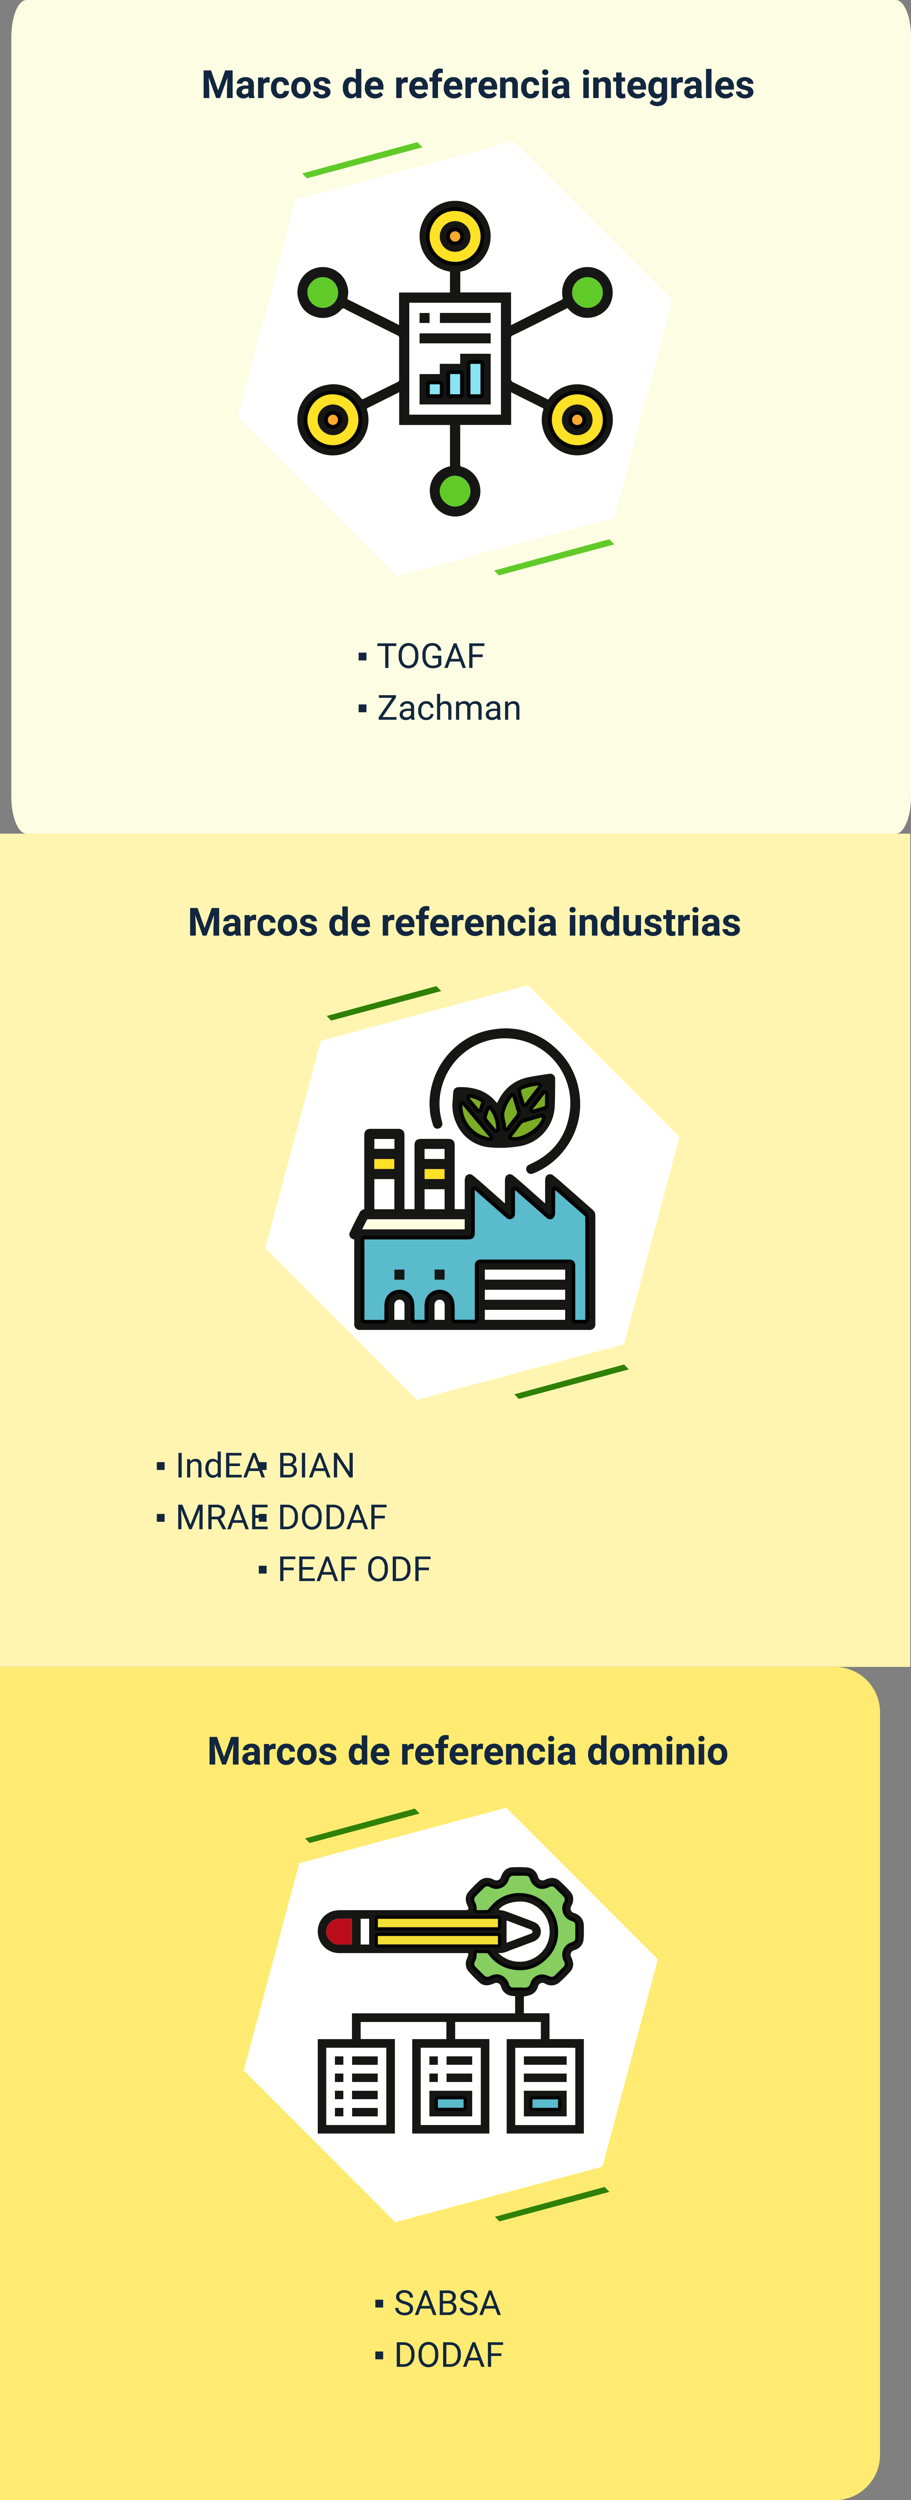 <svg xmlns="http://www.w3.org/2000/svg" xmlns:xlink="http://www.w3.org/1999/xlink" width="422.362" height="1158.189" viewBox="0 0 422.362 1158.189">
  <rect x="0" y="0" width="422.362" height="1158.189" fill="#808080" stroke="none"/>
  <defs>
    <clipPath id="clip-path">
      <path id="Trazado_604039" data-name="Trazado 604039" d="M121.723,0l-96,25.723L0,121.722,70.276,192l96-25.723,25.725-96Z" transform="translate(-0.001 0.001)" fill="#fff"/>
    </clipPath>
    <clipPath id="clip-path-2">
      <rect id="Rectángulo_349052" data-name="Rectángulo 349052" width="114.035" height="139.667" fill="none"/>
    </clipPath>
    <clipPath id="clip-path-4">
      <rect id="Rectángulo_349040" data-name="Rectángulo 349040" width="123.409" height="123.417" fill="none"/>
    </clipPath>
    <clipPath id="clip-path-5">
      <path id="Trazado_604039-3" data-name="Trazado 604039" d="M127.746,0,27,27,0,127.745,73.754,201.5l100.75-27,27-100.752Z" transform="translate(-0.001 0.001)" fill="#fff"/>
    </clipPath>
    <clipPath id="clip-path-6">
      <rect id="Rectángulo_349020" data-name="Rectángulo 349020" width="146.251" height="146.245" fill="none"/>
    </clipPath>
  </defs>
  <g id="Grupo_1016742" data-name="Grupo 1016742" transform="translate(-174.75 -1018.563)">
    <path id="Trazado_637186" data-name="Trazado 637186" d="M7.064,0H410.048c3.9,0,7.064,7.676,7.064,17.146v351.9c0,9.469-3.163,17.146-7.064,17.146H7.064c-3.9,0-7.064-7.676-7.064-17.146V17.146C0,7.676,3.163,0,7.064,0Z" transform="translate(180 1018.563)" fill="#fdfde3"/>
    <path id="Trazado_637528" data-name="Trazado 637528" d="M0,0H422V386H0Z" transform="translate(174.75 1404.752)" fill="#fff5b1"/>
    <path id="Trazado_637529" data-name="Trazado 637529" d="M387,386H0V0H387a21,21,0,0,1,21,21V365a21,21,0,0,1-21,21Z" transform="translate(174.75 1790.752)" fill="#ffeb71"/>
    <g id="Grupo_1016661" data-name="Grupo 1016661" transform="translate(297.75 1474.985)">
      <g id="Grupo_161574" data-name="Grupo 161574" transform="translate(0 0.001)">
        <path id="Trazado_600880" data-name="Trazado 600880" d="M121.723,0l-96,25.723L0,121.722,70.276,192l96-25.723,25.725-96Z" transform="translate(-0.001 0.001)" fill="#fff"/>
        <path id="Trazado_601791" data-name="Trazado 601791" d="M0,1.56,2.779,0V52.828L.161,54.264Z" transform="matrix(0.259, 0.966, -0.966, 0.259, 80.826, 0)" fill="#2f8006"/>
        <path id="Trazado_637250" data-name="Trazado 637250" d="M0,1.56,2.779,0V52.828L.161,54.264Z" transform="matrix(0.259, 0.966, -0.966, 0.259, 167.826, 175.272)" fill="#2f8006"/>
      </g>
      <g id="Enmascarar_grupo_74" data-name="Enmascarar grupo 74" clip-path="url(#clip-path)">
        <g id="Grupo_1016669" data-name="Grupo 1016669" transform="translate(38.982 20)">
          <g id="Grupo_1016668" data-name="Grupo 1016668" clip-path="url(#clip-path-2)">
            <path id="Trazado_637227" data-name="Trazado 637227" d="M90.746,114.036v-1.222c0-3.081-.006-6.162.007-9.243a4.817,4.817,0,0,1,.16-1.291,2.19,2.19,0,0,1,3.426-1.223c1.39,1.052,2.71,2.2,4.022,3.352q6.923,6.066,13.814,12.167c.734.65,1.6,1.233,1.768,2.319a6.019,6.019,0,0,1,.088.936q.006,25,0,50a2.592,2.592,0,0,1-2.9,2.93q-53.016,0-106.032,0a2.589,2.589,0,0,1-2.852-2.913q0-19.032,0-38.063V130.9c-.205-.072-.385-.133-.564-.2a2.245,2.245,0,0,1-1.416-3.256c.93-2,1.923-3.966,2.9-5.94.441-.89.942-1.75,1.368-2.646a3.053,3.053,0,0,1,2.367-2V82.787c0-2.285.893-3.185,3.165-3.185q6.223,0,12.445,0c2.064,0,3.023.962,3.023,3.033q0,16.63,0,33.26v.919h4.657V87.433c0-2.277.9-3.172,3.178-3.173q6.186,0,12.372,0c2.156,0,3.083.939,3.083,3.119q0,14.265,0,28.529v.91h4.657v-.8q0-6.223,0-12.445A4.838,4.838,0,0,1,53.6,102.5a2.2,2.2,0,0,1,3.591-1.355c1.713,1.35,3.356,2.791,4.994,4.231,3.225,2.833,6.426,5.693,9.638,8.539a1.274,1.274,0,0,0,.292.115v-.81c0-3.2,0-6.4,0-9.607a5.035,5.035,0,0,1,.121-1.151,2.194,2.194,0,0,1,3.554-1.337c1.715,1.347,3.358,2.787,5,4.227,3.243,2.847,6.463,5.722,9.694,8.584a1.362,1.362,0,0,0,.26.1m18.631,54.051V131.363c0-3.542.006-7.084-.013-10.626a1.19,1.19,0,0,0-.3-.806q-5.778-5.107-11.592-10.174c-.647-.567-1.291-1.136-2.067-1.819v.873c0,3.3.027,6.6-.024,9.9a3.484,3.484,0,0,1-.539,1.83c-.858,1.245-2.283,1.295-3.53.2Q84.7,114.929,78.1,109.1c-.4-.355-.81-.706-1.327-1.155v.913q0,4.986,0,9.971a2.494,2.494,0,0,1-1.478,2.464,2.271,2.271,0,0,1-2.651-.576q-6.16-5.446-12.338-10.872l-2.161-1.9v19.74c0,2.272-.9,3.162-3.182,3.162h-48V168.1h9.259c0-1.919-.013-3.757.006-5.595a18.241,18.241,0,0,1,.132-2.535,6.854,6.854,0,0,1,6.781-5.826,6.74,6.74,0,0,1,6.87,5.883c.256,2.377.137,4.793.185,7.192.005.28,0,.561,0,.848h4.657c0-1.919-.012-3.8.006-5.69a16.884,16.884,0,0,1,.129-2.39,6.906,6.906,0,0,1,13.663.109c.248,2.353.131,4.745.176,7.119.005.281,0,.562,0,.827h9.315V146.154c0-1.091-.016-2.184,0-3.275a2.547,2.547,0,0,1,2.678-2.719c.194-.007.388,0,.582,0h40.172c2.23,0,3.142.909,3.142,3.133v24.8ZM5.984,126.129H53.446v-4.6H9.184a2.459,2.459,0,0,0-.58.012.747.747,0,0,0-.461.262c-.724,1.414-1.423,2.842-2.159,4.329m56.849,41.924h37.193v-4.567H62.833Zm37.2-23.185H62.837v4.564H100.03Zm0,9.315H62.836v4.566h37.193ZM11.617,116.807H20.84V102.925H11.617Zm32.52-9.219H34.9v9.228h9.24ZM20.864,84.307H11.619v4.552h9.245Zm14.023,9.217h9.222V88.957H34.887Zm.02,9.309h9.221V98.266H34.907ZM11.6,98.182H20.82V93.616H11.6Zm13.939,69.89c0-1.293,0-2.5,0-3.712,0-1.113.039-2.229-.023-3.34a2.318,2.318,0,1,0-4.633.179q0,2.869,0,5.738v1.136Zm18.617,0c0-2.409,0-4.753,0-7.1a1.98,1.98,0,0,0-.075-.428,2.311,2.311,0,0,0-4.561.476c-.01,1.525,0,3.05,0,4.576v2.474Z" transform="translate(0 -33.097)" fill="#161615"/>
            <path id="Trazado_637228" data-name="Trazado 637228" d="M102.5,49.449c2.978-6.516,7.844-10.64,14.9-12,3.043-.587,6.113-1.033,9.18-1.484a2.316,2.316,0,0,1,2.811,2.437c.025,2.571-.006,5.142-.056,7.713-.039,2.011-.025,4.034-.237,6.03a19.5,19.5,0,0,1-16.978,17.474,53.6,53.6,0,0,1-13.054.411,18.5,18.5,0,0,1-15.349-10.86,19.858,19.858,0,0,1-1.84-10.9c.115-1.158.14-2.324.23-3.485.131-1.674.931-2.6,2.524-2.629a25.333,25.333,0,0,1,10.068,1.494,18.144,18.144,0,0,1,6.971,4.986c.207.237.421.469.639.7a.844.844,0,0,0,.2.112m20.829,6.722a5.75,5.75,0,0,0-.716.115c-2.6.754-5.2,1.5-7.789,2.3a2.687,2.687,0,0,0-1.2.853c-.838,1.032-1.586,2.137-2.393,3.2-.637.838-1.309,1.649-1.973,2.482,4.451,1.205,13.1-4.271,14.071-8.944M99.05,65.431,86.436,50.419A14.743,14.743,0,0,0,99.05,65.431M109.569,46.6a18.594,18.594,0,0,0-3.547,6.814c-.692,2.592.646,4.9.677,7.565,1.5-1.942,2.814-3.741,4.24-5.444a2.343,2.343,0,0,0,.469-2.815,8.433,8.433,0,0,1-.394-1.319c-.456-1.523-.916-3.045-1.445-4.8m5.718,3.187,6.35-8.255c-.2-.057-.293-.115-.373-.1a26.885,26.885,0,0,0-6.353,1.426c-1.514.648-1.533.626-1.062,2.214.452,1.522.924,3.04,1.437,4.717M102.029,61.705a14.547,14.547,0,0,0-3.089-9.3c-.162.368-.307.639-.4.926-.281.849-.585,1.7-.788,2.565a1.363,1.363,0,0,0,.2,1.029c1.191,1.5,2.436,2.953,3.667,4.419a4.278,4.278,0,0,0,.415.361M124.677,45.36l-.144-.086-5.524,7.105c.162.09.21.14.241.131,1.691-.49,3.383-.976,5.066-1.495a.634.634,0,0,0,.346-.473c.025-1.727.015-3.454.015-5.182M89.87,47.026l-.131.159,4.332,5.157c.345-1.081.671-2.08.973-3.086a.417.417,0,0,0-.16-.356,13.951,13.951,0,0,0-5.014-1.874" transform="translate(-33.993 -14.94)" fill="#161615"/>
            <path id="Trazado_637229" data-name="Trazado 637229" d="M63.574,35.159A35.239,35.239,0,0,1,74.935,9.214,33.472,33.472,0,0,1,93.841.365a33.657,33.657,0,0,1,28.19,8.746,33.959,33.959,0,0,1,11.007,20.776,33.964,33.964,0,0,1-6,25.089,34.092,34.092,0,0,1-14.857,11.987,4.684,4.684,0,0,1-1.595.439,2.231,2.231,0,0,1-2.08-1.646,2.137,2.137,0,0,1,.933-2.467A15.621,15.621,0,0,1,111,62.522c9.439-4.458,15.415-11.782,17.3-22.025A30.027,30.027,0,0,0,104.565,5.173,30.364,30.364,0,0,0,68.808,29.038a29.467,29.467,0,0,0,.4,13.479c.1.4.2.8.285,1.2a2.205,2.205,0,0,1-1.462,2.593,2.058,2.058,0,0,1-2.673-1.116,34.044,34.044,0,0,1-1.143-4.115,19.035,19.035,0,0,1-.418-2.58c-.117-1.205-.161-2.417-.218-3.341" transform="translate(-26.434 0)" fill="#161615"/>
            <path id="Trazado_637230" data-name="Trazado 637230" d="M11.3,188.526a.877.877,0,0,1-.876-.876V150.386a.876.876,0,0,1,.876-.876h48c1.81,0,2.306-.491,2.306-2.286v-19.74a.876.876,0,0,1,1.455-.657l5.473,4.82q4.517,3.975,9.027,7.957a1.825,1.825,0,0,0,1.15.574,1.308,1.308,0,0,0,.551-.137,1.627,1.627,0,0,0,.971-1.671q.008-3.645,0-7.287v-3.6a.877.877,0,0,1,1.452-.661l.507.44c.3.256.561.487.824.719L87,131.506q4.606,4.063,9.218,8.12a1.972,1.972,0,0,0,1.233.562,1.2,1.2,0,0,0,1-.6,2.613,2.613,0,0,0,.384-1.346c.038-2.44.032-4.925.027-7.328l0-3.43a.876.876,0,0,1,1.455-.657l2.065,1.817,2.185,1.913q4.712,4.125,9.411,8.264a2.047,2.047,0,0,1,.6,1.458c.016,2.848.015,5.7.014,8.543v38.813a.876.876,0,0,1-.876.876h-4.657a.876.876,0,0,1-.876-.876v-24.8c0-1.73-.529-2.257-2.265-2.257l-40.494,0c-.076,0-.152,0-.227,0a1.681,1.681,0,0,0-1.836,1.86c-.013.75-.01,1.5-.006,2.25l0,1.01V187.59a.876.876,0,0,1-.876.876H53.159a.876.876,0,0,1-.876-.876v-.26c0-.181,0-.366,0-.551-.013-.736-.012-1.474-.011-2.212a45.906,45.906,0,0,0-.161-4.831,5.945,5.945,0,0,0-6.028-5.166,6.016,6.016,0,0,0-5.9,5.1,15.486,15.486,0,0,0-.118,2.163v.1c-.012,1.341-.009,2.683-.008,4.037l0,1.645a.876.876,0,0,1-.876.876H34.528a.876.876,0,0,1-.876-.876v-.281c0-.184,0-.367,0-.549-.015-.744-.013-1.49-.012-2.235a45.437,45.437,0,0,0-.167-4.881,5.861,5.861,0,0,0-6.007-5.1,6,6,0,0,0-5.907,5.081,15.924,15.924,0,0,0-.121,2.213v.2c-.013,1.3-.011,2.6-.008,3.923l0,1.664a.877.877,0,0,1-.876.876Zm17.661-23.246H26.139v2.83h2.816Zm18.611-.006H44.752v2.816h2.815Z" transform="translate(-4.332 -52.642)" fill="#59bbcb"/>
            <path id="Trazado_637231" data-name="Trazado 637231" d="M99.113,126.86c.775.682,1.42,1.253,2.066,1.819q5.8,5.081,11.593,10.174a1.189,1.189,0,0,1,.3.806c.02,3.542.013,7.084.013,10.626q0,17.9,0,35.808v.917h-4.657v-24.8c0-2.224-.912-3.133-3.142-3.133H64.793c-.087,0-.174,0-.261,0a2.547,2.547,0,0,0-2.679,2.719c-.019,1.091,0,2.183,0,3.275v21.891H52.535c0-.265,0-.546,0-.827-.044-2.375.071-4.766-.176-7.119a6.837,6.837,0,0,0-6.9-5.951h-.031a6.857,6.857,0,0,0-6.736,5.843,16.883,16.883,0,0,0-.129,2.39c-.018,1.885-.006,3.77-.006,5.69H33.9c0-.286,0-.567,0-.848-.047-2.4.072-4.815-.185-7.191a6.739,6.739,0,0,0-6.87-5.883H26.79a6.855,6.855,0,0,0-6.722,5.827,18.228,18.228,0,0,0-.132,2.535c-.019,1.838-.006,3.676-.006,5.6H10.672V149.763h48c2.286,0,3.182-.89,3.182-3.162v-19.74l2.16,1.9q6.171,5.434,12.338,10.872a2.651,2.651,0,0,0,1.731.794,2.176,2.176,0,0,0,.921-.218,2.494,2.494,0,0,0,1.478-2.464q.011-4.986,0-9.971v-.914c.516.45.924.8,1.326,1.155q6.606,5.821,13.212,11.641a2.8,2.8,0,0,0,1.811.781,2.063,2.063,0,0,0,1.719-.98,3.479,3.479,0,0,0,.539-1.83c.051-3.3.025-6.6.025-9.9ZM43.252,168.344H47.82v-4.569H43.252Zm-18.613.019h4.569v-4.582H24.639Zm74.474-43.256a1.752,1.752,0,0,0-1.752,1.753v.873q0,1.272,0,2.545c0,2.4.011,4.889-.027,7.326a1.777,1.777,0,0,1-.23.862c-.1.147-.194.222-.275.222a1.168,1.168,0,0,1-.654-.345q-4.618-4.056-9.224-8.124L82.967,126.7c-.272-.24-.547-.478-.855-.746l-.48-.417a1.753,1.753,0,0,0-2.9,1.322V130.5q0,3.624,0,7.247c0,.616-.193.753-.464.879a.5.5,0,0,1-.182.055c-.017,0-.18-.01-.57-.355q-4.538-4.013-9.089-8.011L65.17,127.45,63.979,126.4l-.97-.855a1.753,1.753,0,0,0-2.911,1.315V146.6c0,1.3-.107,1.41-1.43,1.41h-48a1.753,1.753,0,0,0-1.753,1.753v37.264a1.753,1.753,0,0,0,1.753,1.753H19.93a1.753,1.753,0,0,0,1.753-1.753q0-.845,0-1.671c0-1.347-.005-2.618.008-3.907v-.2a15.332,15.332,0,0,1,.111-2.094,5.1,5.1,0,0,1,4.99-4.336h.043a5,5,0,0,1,5.143,4.318,43.962,43.962,0,0,1,.162,4.79c0,.734,0,1.493.012,2.247,0,.178,0,.355,0,.535v.278a1.753,1.753,0,0,0,1.753,1.753h4.657a1.753,1.753,0,0,0,1.753-1.753q0-.832,0-1.658c0-1.32,0-2.684.008-4.015v-.107a14.636,14.636,0,0,1,.109-2.034,5.154,5.154,0,0,1,10.187.027,44.691,44.691,0,0,1,.155,4.746c0,.726,0,1.477.011,2.223,0,.18,0,.359,0,.534v.26a1.753,1.753,0,0,0,1.753,1.753H61.85a1.753,1.753,0,0,0,1.753-1.753V165.076c0-.338,0-.677,0-1.014,0-.734-.007-1.493.006-2.229s.245-.972.993-1c.065,0,.13,0,.195,0h40.494c1.259,0,1.389.129,1.389,1.38v24.8a1.753,1.753,0,0,0,1.753,1.753h4.657a1.753,1.753,0,0,0,1.753-1.753v-38.9c0-2.771,0-5.637-.013-8.458a2.913,2.913,0,0,0-.892-2.11c-3.134-2.769-6.332-5.569-9.424-8.276l-2.174-1.9c-.433-.379-.865-.759-1.336-1.175l-.727-.641a1.75,1.75,0,0,0-1.158-.437M45,165.527h1.063v1.063H45Zm-18.613.006h1.064v1.077H26.391Z" transform="translate(-3.708 -52.019)" fill="#040405"/>
            <path id="Trazado_637232" data-name="Trazado 637232" d="M10.243,155.959c.736-1.487,1.434-2.915,2.159-4.329a.747.747,0,0,1,.461-.262,2.46,2.46,0,0,1,.58-.012H57.705v4.6Z" transform="translate(-4.259 -62.928)" fill="#fdfde3"/>
            <rect id="Rectángulo_349041" data-name="Rectángulo 349041" width="37.193" height="4.567" transform="translate(62.833 130.389)" fill="#fff"/>
            <rect id="Rectángulo_349042" data-name="Rectángulo 349042" width="37.193" height="4.564" transform="translate(62.837 111.771)" fill="#fff"/>
            <rect id="Rectángulo_349043" data-name="Rectángulo 349043" width="37.193" height="4.566" transform="translate(62.836 121.087)" fill="#fff"/>
            <rect id="Rectángulo_349044" data-name="Rectángulo 349044" width="9.223" height="13.881" transform="translate(11.617 69.828)" fill="#fff"/>
            <rect id="Rectángulo_349045" data-name="Rectángulo 349045" width="9.24" height="9.228" transform="translate(34.897 74.491)" fill="#fff"/>
            <rect id="Rectángulo_349046" data-name="Rectángulo 349046" width="9.245" height="4.552" transform="translate(11.619 51.21)" fill="#fff"/>
            <rect id="Rectángulo_349047" data-name="Rectángulo 349047" width="9.222" height="4.567" transform="translate(34.887 55.86)" fill="#fff"/>
            <rect id="Rectángulo_349048" data-name="Rectángulo 349048" width="9.221" height="4.567" transform="translate(34.907 65.169)" fill="#ffe126"/>
            <rect id="Rectángulo_349049" data-name="Rectángulo 349049" width="9.222" height="4.566" transform="translate(11.598 60.519)" fill="#ffe126"/>
            <path id="Trazado_637233" data-name="Trazado 637233" d="M40.4,224.417H35.741v-1.136q0-2.869,0-5.738a2.319,2.319,0,1,1,4.633-.179c.061,1.111.02,2.226.022,3.34,0,1.209,0,2.419,0,3.712" transform="translate(-14.86 -89.442)" fill="#fff"/>
            <path id="Trazado_637234" data-name="Trazado 637234" d="M72.273,224.42H67.631v-2.474c0-1.525-.008-3.05,0-4.576a2.311,2.311,0,0,1,4.561-.476,1.98,1.98,0,0,1,.075.428c0,2.344,0,4.689,0,7.1" transform="translate(-28.119 -89.443)" fill="#fff"/>
            <path id="Trazado_637235" data-name="Trazado 637235" d="M129.579,79.942a6.15,6.15,0,0,1-1.606-.2.876.876,0,0,1-.456-1.392l.626-.779c.452-.561.9-1.118,1.336-1.688.31-.408.613-.823.915-1.237.476-.655.969-1.332,1.494-1.98a3.566,3.566,0,0,1,1.62-1.137c2.132-.663,4.31-1.292,6.415-1.9l1.391-.4a3.7,3.7,0,0,1,.613-.111c.07-.008.141-.016.214-.028a.929.929,0,0,1,.133-.01.876.876,0,0,1,.858,1.054c-1.008,4.867-8.735,9.811-13.552,9.811" transform="translate(-52.941 -28.721)" fill="#7aad24"/>
            <path id="Trazado_637236" data-name="Trazado 637236" d="M141.65,69.329c-.876,4.228-8.04,9.113-12.694,9.113a5.261,5.261,0,0,1-1.376-.169c.664-.833,1.335-1.645,1.973-2.482.807-1.059,1.555-2.163,2.393-3.2a2.687,2.687,0,0,1,1.2-.853c2.585-.8,5.19-1.544,7.789-2.3a5.751,5.751,0,0,1,.716-.115m0-1.753a1.8,1.8,0,0,0-.268.02c-.062.01-.124.017-.184.024a4.554,4.554,0,0,0-.752.14l-1.41.408c-2.1.608-4.278,1.237-6.412,1.9a4.413,4.413,0,0,0-2.039,1.421c-.54.664-1.038,1.35-1.52,2.012-.3.411-.6.823-.907,1.227-.428.562-.867,1.106-1.333,1.683-.205.255-.411.511-.617.768a1.753,1.753,0,0,0,.912,2.785,7.041,7.041,0,0,0,1.835.23c5.228,0,13.309-5.2,14.411-10.51a1.753,1.753,0,0,0-1.716-2.108m0,3.505h0Z" transform="translate(-52.318 -28.098)" fill="#040405"/>
            <path id="Trazado_637237" data-name="Trazado 637237" d="M101.746,76a.881.881,0,0,1-.1-.006A15.647,15.647,0,0,1,88.256,60.062a.877.877,0,0,1,1.546-.519l12.614,15.012a.876.876,0,0,1-.671,1.44" transform="translate(-36.689 -24.628)" fill="#7aad24"/>
            <path id="Trazado_637238" data-name="Trazado 637238" d="M88.509,59.483l12.614,15.012A14.742,14.742,0,0,1,88.509,59.483m0-1.753a1.753,1.753,0,0,0-1.75,1.663,16.547,16.547,0,0,0,14.159,16.843,1.753,1.753,0,0,0,1.547-2.868L95.174,64.69,89.85,58.355a1.752,1.752,0,0,0-1.342-.625" transform="translate(-36.065 -24.004)" fill="#040405"/>
            <path id="Trazado_637239" data-name="Trazado 637239" d="M123.2,68.824a.877.877,0,0,1-.876-.866,14.256,14.256,0,0,0-.428-2.88,10.015,10.015,0,0,1-.219-4.923,19.418,19.418,0,0,1,3.7-7.129.877.877,0,0,1,.689-.335.845.845,0,0,1,.162.015.878.878,0,0,1,.677.608s1.115,3.7,1.445,4.8c.049.164.09.33.13.5a3.5,3.5,0,0,0,.21.685,3.216,3.216,0,0,1-.582,3.766c-.987,1.178-1.921,2.406-2.91,3.706-.425.558-.858,1.128-1.309,1.711a.876.876,0,0,1-.693.341" transform="translate(-50.499 -21.909)" fill="#7aad24"/>
            <path id="Trazado_637240" data-name="Trazado 637240" d="M125.451,52.945c.529,1.756.988,3.278,1.445,4.8a8.451,8.451,0,0,0,.393,1.319,2.342,2.342,0,0,1-.469,2.815c-1.425,1.7-2.738,3.5-4.24,5.444-.03-2.666-1.368-4.974-.676-7.566a18.586,18.586,0,0,1,3.547-6.813m0-1.753a1.753,1.753,0,0,0-1.378.67,20.257,20.257,0,0,0-3.863,7.444,10.862,10.862,0,0,0,.21,5.336,13.526,13.526,0,0,1,.407,2.7,1.753,1.753,0,0,0,3.14,1.052c.453-.586.889-1.158,1.316-1.72.982-1.291,1.909-2.509,2.882-3.671a4.067,4.067,0,0,0,.7-4.715,3.278,3.278,0,0,1-.144-.5c-.044-.183-.089-.367-.143-.546-.32-1.069-.642-2.138-.989-3.288l-.456-1.515a1.751,1.751,0,0,0-1.678-1.247" transform="translate(-49.876 -21.285)" fill="#040405"/>
            <path id="Trazado_637241" data-name="Trazado 637241" d="M137.323,53.951a.91.91,0,0,1-.158-.014.878.878,0,0,1-.681-.606l-.469-1.531c-.336-1.1-.658-2.144-.969-3.193-.59-1.985-.381-2.438,1.482-3.237l.074-.032a21.448,21.448,0,0,1,5.35-1.3c.4-.061.8-.122,1.2-.188a1.216,1.216,0,0,1,.167-.014,1.307,1.307,0,0,1,.46.095c.034.012.075.027.129.042a.877.877,0,0,1,.455,1.378l-6.351,8.255a.873.873,0,0,1-.693.342" transform="translate(-56.029 -18.228)" fill="#7aad24"/>
            <path id="Trazado_637242" data-name="Trazado 637242" d="M142.71,44.093a2.2,2.2,0,0,1,.349.1l-6.351,8.255c-.512-1.678-.984-3.2-1.437-4.718-.471-1.587-.452-1.565,1.062-2.214a26.911,26.911,0,0,1,6.353-1.425l.024,0m0-1.753a2.045,2.045,0,0,0-.31.026c-.4.065-.8.126-1.194.186a22.1,22.1,0,0,0-5.563,1.357l-.074.032c-2.265.97-2.69,1.892-1.978,4.292.311,1.049.633,2.1.969,3.193l.471,1.538a1.753,1.753,0,0,0,3.066.557l1.671-2.173,4.68-6.083a1.753,1.753,0,0,0-.91-2.755c-.03-.008-.053-.018-.073-.025a2.157,2.157,0,0,0-.755-.145" transform="translate(-55.415 -17.605)" fill="#040405"/>
            <path id="Trazado_637243" data-name="Trazado 637243" d="M112.771,73.683a.877.877,0,0,1-.571-.211c-.07-.06-.128-.107-.178-.148a2.262,2.262,0,0,1-.338-.315l-.759-.9c-.967-1.148-1.968-2.334-2.922-3.534a2.228,2.228,0,0,1-.363-1.774c.176-.751.42-1.479.656-2.183l.153-.457a5.989,5.989,0,0,1,.282-.677c.046-.1.1-.207.148-.325a.876.876,0,0,1,.705-.519.779.779,0,0,1,.1-.005.876.876,0,0,1,.705.356,15.487,15.487,0,0,1,3.26,9.84.876.876,0,0,1-.876.856" transform="translate(-44.735 -26.042)" fill="#7aad24"/>
            <path id="Trazado_637244" data-name="Trazado 637244" d="M109.06,62.883a14.549,14.549,0,0,1,3.089,9.3,4.37,4.37,0,0,1-.415-.361c-1.231-1.466-2.476-2.921-3.668-4.419a1.368,1.368,0,0,1-.2-1.029c.2-.869.508-1.715.788-2.565.095-.287.24-.558.4-.926m0-1.753a1.826,1.826,0,0,0-.195.011,1.754,1.754,0,0,0-1.411,1.038c-.048.109-.095.209-.138.3a6.977,6.977,0,0,0-.322.778l-.154.461c-.241.72-.491,1.465-.676,2.254a3.118,3.118,0,0,0,.53,2.519c.962,1.209,1.967,2.4,2.939,3.554l.759.9a3.083,3.083,0,0,0,.456.432c.044.036.1.078.158.131a1.753,1.753,0,0,0,2.895-1.287,16.331,16.331,0,0,0-3.43-10.381,1.754,1.754,0,0,0-1.411-.713" transform="translate(-44.112 -25.417)" fill="#040405"/>
            <path id="Trazado_637245" data-name="Trazado 637245" d="M145.133,59.413a.994.994,0,0,1-.558-.182c-.024-.015-.057-.036-.1-.061a.877.877,0,0,1-.266-1.3l5.524-7.1a.875.875,0,0,1,1.143-.213l.094.056a.968.968,0,0,1,.476.782v1.09c0,1.368,0,2.737-.017,4.1a1.486,1.486,0,0,1-.964,1.3c-1.507.464-3.044.91-4.53,1.34l-.549.159a.944.944,0,0,1-.252.036" transform="translate(-59.884 -20.966)" fill="#7aad24"/>
            <path id="Trazado_637246" data-name="Trazado 637246" d="M149.8,50.676l.145.086c0,1.727.01,3.456-.015,5.182a.634.634,0,0,1-.346.473c-1.682.519-3.374,1-5.065,1.495h-.008c-.032,0-.084-.049-.234-.132l5.524-7.105m0-1.753a1.752,1.752,0,0,0-1.385.677l-2.933,3.773-2.59,3.331a1.753,1.753,0,0,0,.532,2.608c.026.014.044.026.058.035a1.869,1.869,0,0,0,1.027.318,1.805,1.805,0,0,0,.5-.071l.573-.166c1.482-.429,3.014-.873,4.521-1.338a2.367,2.367,0,0,0,1.581-2.12c.02-1.366.018-2.747.017-4.082V50.762a1.752,1.752,0,0,0-.857-1.506l-.149-.088a1.744,1.744,0,0,0-.89-.244" transform="translate(-59.26 -20.342)" fill="#040405"/>
            <path id="Trazado_637247" data-name="Trazado 637247" d="M99.132,60.492a.876.876,0,0,1-.671-.313l-4.332-5.157a.876.876,0,0,1-.006-1.12l.13-.159a.879.879,0,0,1,.678-.32.922.922,0,0,1,.149.013,14.888,14.888,0,0,1,5.326,1.992,1.268,1.268,0,0,1,.539,1.352c-.234.779-.482,1.552-.741,2.363l-.237.739a.876.876,0,0,1-.665.594.887.887,0,0,1-.17.016" transform="translate(-39.053 -22.213)" fill="#7aad24"/>
            <path id="Trazado_637248" data-name="Trazado 637248" d="M94.306,53.676a13.95,13.95,0,0,1,5.015,1.874.415.415,0,0,1,.159.356c-.3,1.007-.627,2.005-.973,3.086l-4.332-5.157Zm0-1.753a1.752,1.752,0,0,0-1.352.638l-.131.159a1.754,1.754,0,0,0,.011,2.242l1.837,2.187,2.5,2.97a1.752,1.752,0,0,0,3.011-.594l.218-.682c.269-.837.522-1.628.764-2.436a2.128,2.128,0,0,0-.919-2.35A15.75,15.75,0,0,0,94.6,51.949a1.7,1.7,0,0,0-.3-.026" transform="translate(-38.429 -21.589)" fill="#040405"/>
            <rect id="Rectángulo_349050" data-name="Rectángulo 349050" width="4.569" height="4.582" transform="translate(20.93 111.762)" fill="#161615"/>
            <rect id="Rectángulo_349051" data-name="Rectángulo 349051" width="4.568" height="4.569" transform="translate(39.543 111.756)" fill="#161615"/>
          </g>
        </g>
      </g>
    </g>
    <g id="Grupo_1016663" data-name="Grupo 1016663" transform="translate(287.75 1855.985)">
      <g id="Grupo_161574-2" data-name="Grupo 161574" transform="translate(0 0.001)">
        <path id="Trazado_600880-2" data-name="Trazado 600880" d="M121.723,0l-96,25.723L0,121.722,70.276,192l96-25.723,25.725-96Z" transform="translate(-0.001 0.001)" fill="#fff"/>
        <path id="Trazado_601791-2" data-name="Trazado 601791" d="M0,1.56,2.779,0V52.828L.161,54.264Z" transform="matrix(0.259, 0.966, -0.966, 0.259, 80.826, 0)" fill="#2f8006"/>
        <path id="Trazado_637251" data-name="Trazado 637251" d="M0,1.56,2.779,0V52.828L.161,54.264Z" transform="matrix(0.259, 0.966, -0.966, 0.259, 168.826, 175.272)" fill="#2f8006"/>
      </g>
      <g id="Enmascarar_grupo_74-2" data-name="Enmascarar grupo 74" clip-path="url(#clip-path)">
        <g id="Grupo_1016667" data-name="Grupo 1016667" transform="translate(34.296 27.527)">
          <g id="Grupo_1016666" data-name="Grupo 1016666" clip-path="url(#clip-path-4)">
            <path id="Trazado_637211" data-name="Trazado 637211" d="M87.608,123.417h35.776V79.643h-15.92V67.685H95.582V59.93a22.1,22.1,0,0,0,3.234-.8,5.8,5.8,0,0,0,3.324-3.808,2.083,2.083,0,0,1,3.2-1.387c.132.061.258.133.39.193a5.672,5.672,0,0,0,6.45-.827,58.517,58.517,0,0,0,4.966-4.967,4.972,4.972,0,0,0,1.16-4.472,13.789,13.789,0,0,0-.815-2.332,2.1,2.1,0,0,1,1.3-3c.272-.1.547-.194.813-.308a5.531,5.531,0,0,0,3.661-4.711,60.5,60.5,0,0,0,.1-6.769,5.611,5.611,0,0,0-1.605-3.751,6.625,6.625,0,0,0-2.832-1.727,2.106,2.106,0,0,1-1.366-3.19c.158-.338.326-.672.456-1.021a5.349,5.349,0,0,0-.875-5.667,62.332,62.332,0,0,0-4.959-4.974,5.276,5.276,0,0,0-4.746-1.283,13.237,13.237,0,0,0-2.267.817A2.143,2.143,0,0,1,102.2,4.639c-.057-.155-.1-.314-.161-.47A5.609,5.609,0,0,0,97.089.131,58.947,58.947,0,0,0,90.381.06,5.23,5.23,0,0,0,86,2.406a10.355,10.355,0,0,0-1.044,2.1A2.15,2.15,0,0,1,81.8,5.87c-.265-.118-.522-.254-.791-.362A5.567,5.567,0,0,0,74.9,6.4a65.331,65.331,0,0,0-4.835,4.839A5.242,5.242,0,0,0,68.794,16.1a14.25,14.25,0,0,0,.89,2.306c.421,1.019.127,1.509-.924,1.509q-28.96,0-57.92.013a15.561,15.561,0,0,0-3.333.318A9.8,9.8,0,0,0,.154,31.409a10.04,10.04,0,0,0,4.058,6.6,10.371,10.371,0,0,0,6.275,1.814q29.146-.007,58.293,0a2.87,2.87,0,0,0,.435,0c.49-.077.68.2.6.606a7.757,7.757,0,0,1-.507,1.7,5.528,5.528,0,0,0,.746,6.284,64.335,64.335,0,0,0,4.876,4.971,4.946,4.946,0,0,0,4.44,1.26,13.484,13.484,0,0,0,2.518-.832,2.149,2.149,0,0,1,3.006,1.3c.1.273.184.551.3.816a5.814,5.814,0,0,0,4.76,3.71c.525.072,1.055.105,1.573.156v7.925H15.877V79.673H.021v43.738h35.76V79.633H19.918V71.724h39.74v7.944H43.818v43.745H79.582V79.638H63.737V71.722H103.46v7.942H87.608Z" transform="translate(0 0)" fill="#fff"/>
            <path id="Trazado_637212" data-name="Trazado 637212" d="M87.608,123.417V79.664H103.46V71.722H63.737v7.916H79.582v43.776H43.818V79.669h15.84V71.724H19.918v7.909H35.781v43.778H.021V79.673H15.878V67.716H91.526V59.791c-.519-.05-1.049-.084-1.574-.156a5.814,5.814,0,0,1-4.76-3.71c-.116-.265-.2-.543-.3-.816a2.149,2.149,0,0,0-3.006-1.3,13.484,13.484,0,0,1-2.518.832,4.946,4.946,0,0,1-4.44-1.26,64.425,64.425,0,0,1-4.876-4.971,5.528,5.528,0,0,1-.746-6.284,7.73,7.73,0,0,0,.507-1.7c.081-.4-.109-.683-.6-.606a2.869,2.869,0,0,1-.435,0q-29.146,0-58.293,0a10.371,10.371,0,0,1-6.275-1.814,10.042,10.042,0,0,1-4.058-6.6A9.8,9.8,0,0,1,7.507,20.242a15.558,15.558,0,0,1,3.333-.318Q39.8,19.9,68.76,19.91c1.051,0,1.346-.49.924-1.509a14.25,14.25,0,0,1-.89-2.306,5.243,5.243,0,0,1,1.268-4.858A65.428,65.428,0,0,1,74.9,6.4a5.568,5.568,0,0,1,6.111-.889c.269.108.526.244.791.362A2.15,2.15,0,0,0,84.957,4.5,10.355,10.355,0,0,1,86,2.406,5.23,5.23,0,0,1,90.381.06a58.947,58.947,0,0,1,6.708.071,5.609,5.609,0,0,1,4.954,4.038c.057.155.1.314.161.47a2.143,2.143,0,0,0,2.967,1.306,13.252,13.252,0,0,1,2.267-.817,5.278,5.278,0,0,1,4.746,1.283,62.324,62.324,0,0,1,4.958,4.974,5.349,5.349,0,0,1,.875,5.667c-.13.348-.3.683-.456,1.021a2.106,2.106,0,0,0,1.366,3.19,6.622,6.622,0,0,1,2.832,1.727,5.611,5.611,0,0,1,1.605,3.751,60.5,60.5,0,0,1-.1,6.769,5.531,5.531,0,0,1-3.661,4.711c-.267.114-.541.208-.813.308a2.1,2.1,0,0,0-1.295,3,13.83,13.83,0,0,1,.814,2.332,4.972,4.972,0,0,1-1.16,4.472,58.517,58.517,0,0,1-4.966,4.967,5.671,5.671,0,0,1-6.45.827c-.132-.06-.258-.132-.39-.193a2.083,2.083,0,0,0-3.2,1.387,5.8,5.8,0,0,1-3.324,3.808,22.109,22.109,0,0,1-3.233.8v7.755h11.881V79.643h15.92v43.773Zm-83.6-3.989H31.8V83.662H4.006Zm69.68-79.6a7.041,7.041,0,0,1-.835,3.967A1.971,1.971,0,0,0,73.22,46.2c1.338,1.359,2.683,2.711,4.048,4.042a2.007,2.007,0,0,0,2.361.359c.266-.114.519-.26.784-.376a5.644,5.644,0,0,1,5.983.62,6.472,6.472,0,0,1,2.3,3.384,1.945,1.945,0,0,0,2.071,1.526c1.555.01,3.111-.045,4.665.009,2.238.079,2.595-.4,3.236-2.189a5.756,5.756,0,0,1,5.777-3.875,9.736,9.736,0,0,1,2.774.8,2.235,2.235,0,0,0,2.6-.235c1.372-1.325,2.714-2.681,4.052-4.039a2.033,2.033,0,0,0,.364-2.466c-.121-.263-.254-.522-.363-.789a5.857,5.857,0,0,1,.714-6A6.075,6.075,0,0,1,117.7,34.8c1.427-.48,1.735-.95,1.735-2.473v-4.79c0-1.688-.269-2.074-1.855-2.641a6.043,6.043,0,0,1-3.465-8.644,2.108,2.108,0,0,0-.426-2.925c-1.242-1.279-2.518-2.526-3.788-3.777a2.053,2.053,0,0,0-2.461-.386,11.4,11.4,0,0,1-1.789.693,5.406,5.406,0,0,1-4.917-.964A6.533,6.533,0,0,1,98.5,5.757c-.484-1.454-.952-1.776-2.5-1.776q-2.613,0-5.225,0A1.973,1.973,0,0,0,88.7,5.434,11.648,11.648,0,0,1,88,7.086a5.917,5.917,0,0,1-7.877,2.306c-1.522-.8-2.1-.677-3.325.515q-1.69,1.652-3.333,3.353A2.164,2.164,0,0,0,73,16.281a6.413,6.413,0,0,1,.7,3.118,4.637,4.637,0,0,0,.035.511c1.621,0,3.2.011,4.77-.015.176,0,.378-.19.517-.338a34.269,34.269,0,0,1,3.348-3.575,17.315,17.315,0,0,1,13.717-3.8A17.815,17.815,0,0,1,111.42,28.936a16.668,16.668,0,0,1-4.238,12.45c-4.373,4.927-9.858,7.123-16.419,6.115a17.127,17.127,0,0,1-11.711-7.277c-.118-.166-.323-.378-.492-.381-1.593-.029-3.186-.017-4.874-.017m-25.9,79.606H75.582V83.668H47.788Zm71.6-35.749h-27.8v35.765h27.8Zm-35.613-43.9A13.954,13.954,0,1,0,97.091,16.335c-4.725-1.181-11.331.583-13.086,3.422a19.529,19.529,0,0,1,2.905.581c3.175,1.132,6.32,2.351,9.472,3.549a46.678,46.678,0,0,1,4.549,1.811,4.655,4.655,0,0,1,1.4,7.215,5.638,5.638,0,0,1-2.512,1.657c-3.217,1.2-6.415,2.458-9.654,3.6-2.027.713-3.927,1.946-6.395,1.618m-.207-15.848H27.883v3.9H83.568ZM27.882,35.8H83.545V31.89H27.882Zm-12.018.034V23.894c-1.945,0-3.851.076-5.75-.016a6.175,6.175,0,0,0-6.179,6.233c.142,2.771,2.6,5.582,5.363,5.7,2.169.1,4.345.019,6.566.019M87.6,35.008c1.742-.654,3.4-1.279,5.064-1.9,1.994-.748,3.994-1.483,5.981-2.249.4-.153.863-.251.894-.88.033-.682-.376-.909-.879-1.1Q93.492,26.938,88.321,25c-.224-.083-.453-.153-.721-.244ZM23.839,23.936h-3.9V35.81h3.9Z" transform="translate(0 0)" fill="#161615"/>
            <path id="Trazado_637213" data-name="Trazado 637213" d="M8.026,167.622H35.82v35.765H8.026Zm23.819,27.894H19.977v3.906H31.845ZM19.955,183.482H31.823v-3.909H19.955Zm11.887-11.864H19.975v3.91H31.843Zm-11.9,19.834H31.827v-3.9H19.938Zm-4.02-11.878H12v3.907h3.917Zm-3.926,11.881h3.913v-3.9H11.992Zm3.924-19.844H12v3.9h3.912Zm-3.909,27.8h3.906V195.5H12.006Z" transform="translate(-4.02 -83.96)" fill="#fff"/>
            <path id="Trazado_637214" data-name="Trazado 637214" d="M167.96,59.766c-.143,0-.293,0-.454-.008-.526-.018-1.053-.024-1.579-.024-.44,0-.879,0-1.32.008s-.888.008-1.333.008h-.413a2.7,2.7,0,0,1-2.78-2.049,5.72,5.72,0,0,0-2.033-3.008,4.87,4.87,0,0,0-2.964-1.051,5.731,5.731,0,0,0-2.275.516c-.118.051-.233.109-.348.168-.145.073-.29.145-.439.209a3.273,3.273,0,0,1-1.293.286,2.669,2.669,0,0,1-1.887-.8c-1.2-1.171-2.453-2.421-4.059-4.054a2.723,2.723,0,0,1-.507-3.26,6.289,6.289,0,0,0,.763-3.558.749.749,0,0,1,.744-.83l2.213,0c.9,0,1.789,0,2.675.02a1.486,1.486,0,0,1,1.087.694,16.4,16.4,0,0,0,11.215,6.972,19.422,19.422,0,0,0,2.936.231c4.905,0,9.215-2.053,12.809-6.1a15.83,15.83,0,0,0,4.051-11.906,17.078,17.078,0,0,0-14.691-16.063,18.576,18.576,0,0,0-2.577-.185,16.034,16.034,0,0,0-12.746,6.092c-.35.41-.712.835-1.09,1.24a1.541,1.541,0,0,1-1.051.576c-.86.014-1.718.017-2.585.017l-2.2,0a.748.748,0,0,1-.747-.693l-.015-.161a2.978,2.978,0,0,1-.022-.439,5.658,5.658,0,0,0-.626-2.759,2.883,2.883,0,0,1,.6-3.866c1.05-1.091,2.176-2.225,3.349-3.37a3.316,3.316,0,0,1,2.312-1.236,4.024,4.024,0,0,1,1.883.593,5.1,5.1,0,0,0,2.382.607,5.314,5.314,0,0,0,4.5-2.618,9.477,9.477,0,0,0,.578-1.347l.075-.2a2.711,2.711,0,0,1,2.764-1.939h5.227c1.881,0,2.632.535,3.215,2.288a5.8,5.8,0,0,0,1.987,2.786,4.426,4.426,0,0,0,2.84,1.011,6,6,0,0,0,1.433-.186,8.435,8.435,0,0,0,1.366-.519l.3-.134a3.35,3.35,0,0,1,1.336-.3,2.717,2.717,0,0,1,1.949.841l.394.388c1.124,1.105,2.286,2.248,3.406,3.4a2.832,2.832,0,0,1,.558,3.782,5.3,5.3,0,0,0,3.048,7.6c1.89.675,2.351,1.332,2.351,3.346v4.791c0,1.861-.526,2.6-2.245,3.182a5.328,5.328,0,0,0-2.738,1.9,5.1,5.1,0,0,0-.627,5.275c.067.163.143.322.219.481l.132.279a2.786,2.786,0,0,1-.512,3.3c-1.353,1.373-2.682,2.717-4.065,4.052a2.536,2.536,0,0,1-1.81.747,4.344,4.344,0,0,1-1.584-.352l-.2-.079a8.368,8.368,0,0,0-2.349-.668c-.106-.007-.212-.01-.317-.01a4.991,4.991,0,0,0-4.707,3.39c-.657,1.831-1.217,2.693-3.513,2.693" transform="translate(-72.099 -3.244)" fill="#85ce5f"/>
            <path id="Trazado_637215" data-name="Trazado 637215" d="M164.211,6.471h3.132c1.552,0,2.021.321,2.5,1.776a6.533,6.533,0,0,0,2.233,3.137,5.185,5.185,0,0,0,3.3,1.172A6.724,6.724,0,0,0,177,12.349a11.377,11.377,0,0,0,1.789-.693,2.6,2.6,0,0,1,1.037-.24,1.983,1.983,0,0,1,1.423.626c1.271,1.25,2.546,2.5,3.788,3.776a2.109,2.109,0,0,1,.426,2.925,6.043,6.043,0,0,0,3.465,8.644c1.586.566,1.854.952,1.855,2.64v4.791c0,1.523-.307,1.993-1.735,2.473a6.072,6.072,0,0,0-3.106,2.171,5.856,5.856,0,0,0-.714,6c.109.268.243.526.363.79a2.032,2.032,0,0,1-.364,2.466c-1.338,1.358-2.68,2.714-4.052,4.039a1.781,1.781,0,0,1-1.29.537,3.732,3.732,0,0,1-1.314-.3,9.731,9.731,0,0,0-2.774-.8c-.122-.008-.245-.011-.366-.011a5.766,5.766,0,0,0-5.411,3.886c-.6,1.666-.948,2.2-2.808,2.2-.135,0-.277,0-.428-.008-.534-.018-1.069-.024-1.6-.024-.885,0-1.77.016-2.655.016h-.406a1.945,1.945,0,0,1-2.07-1.526,6.476,6.476,0,0,0-2.3-3.384,5.636,5.636,0,0,0-3.409-1.2,6.436,6.436,0,0,0-2.573.578c-.266.116-.518.261-.784.376a2.539,2.539,0,0,1-1,.225,1.9,1.9,0,0,1-1.364-.584q-2.048-2-4.048-4.043a1.97,1.97,0,0,1-.368-2.406,7.046,7.046,0,0,0,.835-3.967l2.216,0c.9,0,1.778,0,2.659.019.168,0,.374.216.492.381a17.124,17.124,0,0,0,11.711,7.277,20.107,20.107,0,0,0,3.051.24c5.228,0,9.691-2.212,13.368-6.355a16.667,16.667,0,0,0,4.238-12.45A17.816,17.816,0,0,0,167.437,14.67a19.2,19.2,0,0,0-2.681-.192,17.284,17.284,0,0,0-11.035,3.994,34.27,34.27,0,0,0-3.348,3.575c-.139.149-.341.335-.517.338-.858.014-1.716.017-2.582.017l-2.187,0a4.647,4.647,0,0,1-.035-.511,6.413,6.413,0,0,0-.7-3.118,2.164,2.164,0,0,1,.468-3.021q1.639-1.7,3.333-3.353c.709-.692,1.2-1.023,1.789-1.023a3.459,3.459,0,0,1,1.536.508,5.84,5.84,0,0,0,2.73.693,6.074,6.074,0,0,0,5.147-3,11.532,11.532,0,0,0,.7-1.653,1.973,1.973,0,0,1,2.065-1.452h2.093m0-1.5h-2.1A3.472,3.472,0,0,0,158.651,7.4l-.074.2a8.849,8.849,0,0,1-.53,1.243A4.607,4.607,0,0,1,154.2,11.08a4.359,4.359,0,0,1-2.035-.522,4.9,4.9,0,0,0-2.231-.679,4.066,4.066,0,0,0-2.835,1.448c-1.178,1.151-2.311,2.291-3.366,3.386A3.617,3.617,0,0,0,143,19.426a4.937,4.937,0,0,1,.552,2.4,3.6,3.6,0,0,0,.025.547c0,.044.009.091.013.14a1.5,1.5,0,0,0,1.493,1.386h2.187c.718,0,1.664,0,2.607-.018a2.283,2.283,0,0,0,1.587-.814c.389-.417.757-.848,1.113-1.266a16.152,16.152,0,0,1,2.076-2.162,15.855,15.855,0,0,1,10.1-3.666,17.772,17.772,0,0,1,2.473.177,16.336,16.336,0,0,1,14.048,15.37,15.1,15.1,0,0,1-3.863,11.361,15.961,15.961,0,0,1-12.248,5.852,18.707,18.707,0,0,1-2.824-.222,15.68,15.68,0,0,1-10.719-6.666,2.2,2.2,0,0,0-1.684-1.009c-.961-.017-1.9-.02-2.686-.02h-2.216a1.5,1.5,0,0,0-1.489,1.66,5.511,5.511,0,0,1-.691,3.147,3.479,3.479,0,0,0,.646,4.114c1.614,1.64,2.869,2.893,4.07,4.064a3.4,3.4,0,0,0,2.409,1.009,4.023,4.023,0,0,0,1.589-.347c.163-.07.322-.149.481-.229.1-.051.2-.1.309-.149a4.983,4.983,0,0,1,1.976-.454,4.148,4.148,0,0,1,2.519.9,5,5,0,0,1,1.765,2.632,3.422,3.422,0,0,0,3.489,2.571h.415c.447,0,.894,0,1.341-.008s.876-.008,1.314-.008c.6,0,1.091.007,1.551.023.17.006.33.009.481.009,2.852,0,3.547-1.322,4.217-3.189a4.248,4.248,0,0,1,4-2.894c.09,0,.18,0,.271.008a7.875,7.875,0,0,1,2.125.619l.2.079a5.157,5.157,0,0,0,1.854.4,3.258,3.258,0,0,0,2.329-.957c1.394-1.346,2.78-2.746,4.079-4.065a3.534,3.534,0,0,0,.658-4.14c-.045-.1-.091-.2-.138-.292-.069-.146-.14-.29-.2-.439a4.353,4.353,0,0,1,.54-4.552,4.61,4.61,0,0,1,2.37-1.631c2.035-.683,2.756-1.7,2.756-3.892V30.028c0-2.324-.666-3.271-2.849-4.05a4.549,4.549,0,0,1-2.629-6.564,3.543,3.543,0,0,0-.69-4.639c-1.122-1.155-2.283-2.3-3.407-3.4l-.405-.4a3.484,3.484,0,0,0-2.474-1.056,4.1,4.1,0,0,0-1.637.365l-.3.135a7.963,7.963,0,0,1-1.244.478,5.274,5.274,0,0,1-1.254.164,3.708,3.708,0,0,1-2.376-.849,5.009,5.009,0,0,1-1.741-2.435c-.687-2.068-1.714-2.8-3.926-2.8h-3.132Z" transform="translate(-71.35 -2.491)" fill="#040405"/>
            <path id="Trazado_637216" data-name="Trazado 637216" d="M95.746,167.634H123.54V203.4H95.746Zm23.834,19.922H99.749V199.43H119.58Zm-11.874-12.038h11.87V171.61h-11.87Zm-.015,7.969h11.867V179.58H107.691Zm-4.038-3.9H99.74v3.9h3.912Zm0-7.958H99.748v3.909h3.905Z" transform="translate(-47.958 -83.966)" fill="#fff"/>
            <path id="Trazado_637217" data-name="Trazado 637217" d="M211.306,203.429h-27.8V167.664h27.8Zm-23.8-4h19.831V187.555H187.5Zm0-23.9h19.829v-3.908H187.5Zm-.021,7.968h19.852v-3.9H187.483Z" transform="translate(-91.918 -83.981)" fill="#fff"/>
            <path id="Trazado_637218" data-name="Trazado 637218" d="M167.847,55.807c2.468.328,4.368-.905,6.395-1.618,3.239-1.139,6.438-2.394,9.654-3.6a5.636,5.636,0,0,0,2.512-1.657,4.654,4.654,0,0,0-1.4-7.215,46.682,46.682,0,0,0-4.549-1.811c-3.151-1.2-6.3-2.417-9.472-3.549a19.526,19.526,0,0,0-2.9-.582c1.755-2.839,8.361-4.6,13.086-3.422a13.989,13.989,0,0,1,10.384,12.486,13.814,13.814,0,0,1-9.225,14.2,13.953,13.953,0,0,1-14.474-3.23" transform="translate(-84.072 -16.021)" fill="#fff"/>
            <rect id="Rectángulo_349021" data-name="Rectángulo 349021" width="57.182" height="5.401" rx="1.5" transform="translate(27.134 23.19)" fill="#f4df36"/>
            <path id="Trazado_637219" data-name="Trazado 637219" d="M110.046,50.363H54.361v-3.9h55.685Zm0-5.4H54.361a1.5,1.5,0,0,0-1.5,1.5v3.9a1.5,1.5,0,0,0,1.5,1.5h55.685a1.5,1.5,0,0,0,1.5-1.5v-3.9a1.5,1.5,0,0,0-1.5-1.5" transform="translate(-26.479 -22.521)" fill="#040405"/>
            <rect id="Rectángulo_349022" data-name="Rectángulo 349022" width="57.161" height="5.406" rx="1.5" transform="translate(27.134 31.142)" fill="#f4df36"/>
            <path id="Trazado_637220" data-name="Trazado 637220" d="M110.023,66.3H54.36V62.391h55.663Zm0-5.406H54.36a1.5,1.5,0,0,0-1.5,1.5V66.3a1.5,1.5,0,0,0,1.5,1.5h55.663a1.5,1.5,0,0,0,1.5-1.5V62.391a1.5,1.5,0,0,0-1.5-1.5" transform="translate(-26.478 -30.501)" fill="#040405"/>
            <path id="Trazado_637221" data-name="Trazado 637221" d="M19.807,59.79c-2.221,0-4.4.076-6.566-.019-2.763-.122-5.221-2.933-5.363-5.7a6.175,6.175,0,0,1,6.179-6.233c1.9.093,3.805.016,5.75.016Z" transform="translate(-3.943 -23.956)" fill="#bb0d19"/>
            <path id="Trazado_637222" data-name="Trazado 637222" d="M175.512,59.857V49.609c.268.09.5.16.721.244q5.17,1.936,10.34,3.876c.5.189.912.416.879,1.1-.031.629-.5.727-.894.88-1.987.766-3.986,1.5-5.981,2.249-1.661.622-3.322,1.247-5.064,1.9" transform="translate(-87.912 -24.848)" fill="#fff"/>
            <rect id="Rectángulo_349023" data-name="Rectángulo 349023" width="3.905" height="11.874" transform="translate(19.935 23.936)" fill="#fff"/>
            <rect id="Rectángulo_349024" data-name="Rectángulo 349024" width="11.867" height="3.906" transform="translate(15.957 111.557)" fill="#161615"/>
            <rect id="Rectángulo_349025" data-name="Rectángulo 349025" width="11.867" height="3.909" transform="translate(15.935 95.613)" fill="#161615"/>
            <rect id="Rectángulo_349026" data-name="Rectángulo 349026" width="11.867" height="3.91" transform="translate(15.955 87.659)" fill="#161615"/>
            <rect id="Rectángulo_349027" data-name="Rectángulo 349027" width="11.889" height="3.896" transform="translate(15.918 103.597)" fill="#161615"/>
            <rect id="Rectángulo_349028" data-name="Rectángulo 349028" width="3.917" height="3.907" transform="translate(7.98 95.615)" fill="#161615"/>
            <rect id="Rectángulo_349029" data-name="Rectángulo 349029" width="3.913" height="3.903" transform="translate(7.972 103.593)" fill="#161615"/>
            <rect id="Rectángulo_349030" data-name="Rectángulo 349030" width="3.912" height="3.902" transform="translate(7.983 87.652)" fill="#161615"/>
            <rect id="Rectángulo_349031" data-name="Rectángulo 349031" width="3.906" height="3.906" transform="translate(7.986 111.541)" fill="#161615"/>
            <path id="Trazado_637223" data-name="Trazado 637223" d="M123.6,219.422H103.766V207.548H123.6Zm-15.871-4h11.887v-3.9H107.726Z" transform="translate(-51.975 -103.958)" fill="#161615"/>
            <rect id="Rectángulo_349032" data-name="Rectángulo 349032" width="11.87" height="3.908" transform="translate(59.748 87.645)" fill="#161615"/>
            <rect id="Rectángulo_349033" data-name="Rectángulo 349033" width="11.867" height="3.907" transform="translate(59.733 95.615)" fill="#161615"/>
            <rect id="Rectángulo_349034" data-name="Rectángulo 349034" width="3.912" height="3.902" transform="translate(51.783 95.617)" fill="#161615"/>
            <rect id="Rectángulo_349035" data-name="Rectángulo 349035" width="3.905" height="3.909" transform="translate(51.79 87.659)" fill="#161615"/>
            <path id="Trazado_637224" data-name="Trazado 637224" d="M191.511,207.517h19.831v11.872H191.511Zm15.854,4H195.5v3.9h11.865Z" transform="translate(-95.925 -103.942)" fill="#161615"/>
            <rect id="Rectángulo_349036" data-name="Rectángulo 349036" width="19.829" height="3.908" transform="translate(95.587 87.642)" fill="#161615"/>
            <rect id="Rectángulo_349037" data-name="Rectángulo 349037" width="19.852" height="3.9" transform="translate(95.566 95.618)" fill="#161615"/>
            <rect id="Rectángulo_349038" data-name="Rectángulo 349038" width="13.384" height="5.4" rx="1.5" transform="translate(55.003 106.816)" fill="#59bbcb"/>
            <path id="Trazado_637225" data-name="Trazado 637225" d="M122.086,217.911H110.2v-3.9h11.887Zm0-5.4H110.2a1.5,1.5,0,0,0-1.5,1.5v3.9a1.5,1.5,0,0,0,1.5,1.5h11.887a1.5,1.5,0,0,0,1.5-1.5v-3.9a1.5,1.5,0,0,0-1.5-1.5" transform="translate(-54.447 -106.444)" fill="#040405"/>
            <rect id="Rectángulo_349039" data-name="Rectángulo 349039" width="13.362" height="5.402" rx="1.5" transform="translate(98.826 106.826)" fill="#59bbcb"/>
            <path id="Trazado_637226" data-name="Trazado 637226" d="M209.865,217.934H198v-3.9h11.865Zm0-5.4H198a1.5,1.5,0,0,0-1.5,1.5v3.9a1.5,1.5,0,0,0,1.5,1.5h11.865a1.5,1.5,0,0,0,1.5-1.5v-3.9a1.5,1.5,0,0,0-1.5-1.5" transform="translate(-98.426 -106.454)" fill="#040405"/>
          </g>
        </g>
      </g>
    </g>
    <g id="Grupo_1016662" data-name="Grupo 1016662" transform="translate(285 1083.985)">
      <g id="Grupo_161574-3" data-name="Grupo 161574" transform="translate(0 0.001)">
        <path id="Trazado_600880-3" data-name="Trazado 600880" d="M127.746,0,27,27,0,127.745,73.754,201.5l100.75-27,27-100.752Z" transform="translate(-0.001 0.001)" fill="#fff"/>
        <path id="Trazado_601791-3" data-name="Trazado 601791" d="M0,1.637,2.917,0V55.442L.169,56.949Z" transform="matrix(0.259, 0.966, -0.966, 0.259, 84.826, 0)" fill="#60cb28"/>
        <path id="Trazado_637249" data-name="Trazado 637249" d="M0,1.637,2.917,0V55.442L.169,56.949Z" transform="matrix(0.259, 0.966, -0.966, 0.259, 173.826, 183.944)" fill="#60cb28"/>
      </g>
      <g id="Enmascarar_grupo_74-3" data-name="Enmascarar grupo 74" clip-path="url(#clip-path-5)">
        <g id="Grupo_1016665" data-name="Grupo 1016665" transform="translate(27.624 27.628)">
          <g id="Grupo_1016664" data-name="Grupo 1016664" clip-path="url(#clip-path-6)">
            <path id="Trazado_637187" data-name="Trazado 637187" d="M99.107,103.792H75.49v.873c0,5.825.007,11.651-.011,17.477,0,.591.1.87.767,1.046a11.726,11.726,0,1,1-14.76,12.647,11.45,11.45,0,0,1,8.607-12.7l.651-.182V103.833H47.194V88.655c-1.117.561-2.112,1.062-3.108,1.561C40.311,92.1,36.54,94,32.754,95.868c-.494.243-.608.463-.445,1,2.8,9.3-3.591,19.275-13.2,20.825a16.447,16.447,0,1,1-5.25-32.472,15.919,15.919,0,0,1,15.7,6.194c.344.432.586.579,1.138.3q7.867-3.938,15.772-7.8a1.089,1.089,0,0,0,.707-1.172q-.026-9.586.007-19.173a1.173,1.173,0,0,0-.8-1.243Q34.649,56.494,22.944,50.6c-.592-.3-1.229-.857-1.778-.786-.524.068-.952.813-1.439,1.242A11.425,11.425,0,0,1,8.074,53.613c-4.268-1.381-6.8-4.523-7.8-8.861A11.652,11.652,0,0,1,8.865,31.035a11.7,11.7,0,0,1,14.142,7.95,10.1,10.1,0,0,1,.283,5.732.816.816,0,0,0,.527,1.128q10.52,5.219,21.017,10.483c.742.371,1.469.77,2.3,1.2V42.469h23.6V32.776A16.573,16.573,0,0,1,56.7,15.132,16.479,16.479,0,1,1,75.528,32.761v9.645H99.06V57.577l1.714-.858c7.193-3.615,14.378-7.244,21.59-10.82.679-.337.725-.654.586-1.291a11.772,11.772,0,0,1,19.361-11,12.156,12.156,0,0,1,2.454,14.627c-3.184,5.977-12.9,8.8-19,2.011-.178-.2-.364-.389-.536-.571-5.57,2.8-11.086,5.586-16.615,8.348q-4.446,2.221-8.931,4.364a.936.936,0,0,0-.6,1.011c.015,6.317.027,12.635-.011,18.952a1.614,1.614,0,0,0,1.062,1.729c4.883,2.359,9.733,4.788,14.592,7.2.482.239.951.5,1.484.785.147-.171.3-.322.421-.492a16.387,16.387,0,0,1,23.478-2.929,16.161,16.161,0,0,1,6.144,13.016,16.48,16.48,0,0,1-32.834,1.765,14.868,14.868,0,0,1,.453-6.193c.3-1.058.282-1.042-.719-1.54q-6.756-3.362-13.5-6.742c-.147-.073-.3-.138-.541-.25ZM51.926,99.036h42.4V47.218h-42.4ZM72.85,28.248A11.658,11.658,0,0,0,84.916,17.4,11.8,11.8,0,0,0,73.633,4.709c-7.7-.406-11.986,5.991-12.3,10.976A11.733,11.733,0,0,0,72.85,28.248m56.515,84.935c6.035.392,11.826-4.627,12.181-10.6a11.825,11.825,0,1,0-12.181,10.6M16.1,113.169a11.769,11.769,0,0,0,1.4-23.491C9.755,88.94,5.2,95.165,4.7,100.424A11.763,11.763,0,0,0,16.1,113.169M4.69,42.428a7.118,7.118,0,0,0,7.121,7.1,6.965,6.965,0,0,0,7.037-6.84,7.207,7.207,0,0,0-7-7.348c-3.927-.075-7.4,3.639-7.153,7.089m122.72-.007c-.255,3.39,3.121,7.19,7.115,7.124a7.049,7.049,0,0,0,7.043-6.853,7.081,7.081,0,1,0-14.158-.27m-54.341,99.14a7.056,7.056,0,0,0,7.133-6.836,7.24,7.24,0,0,0-6.907-7.361c-4.407-.128-7.156,3.959-7.277,6.775-.177,4.144,3.6,7.6,7.052,7.423" transform="translate(0 0)" fill="#161615"/>
            <path id="Trazado_637188" data-name="Trazado 637188" d="M87.775,79.819h42.4v51.817h-42.4Zm37.695,23.595H111.322v4.673h-9.447v4.753H92.5v14.078H125.47Zm0-9.439H92.494V98.6h32.973Zm-23.535-4.824h23.507v-4.63H101.932Zm-4.8-4.61H92.5V89.17h4.631Z" transform="translate(-35.85 -32.6)" fill="#fff"/>
            <path id="Trazado_637189" data-name="Trazado 637189" d="M115.259,31.785c-.252,0-.5-.008-.757-.026a12.773,12.773,0,0,1-9.051-4.074,12.291,12.291,0,0,1-3.291-9.43c.31-4.911,4.391-11.826,12.494-11.826q.365,0,.739.02a12.718,12.718,0,0,1,8.877,4.161,12.984,12.984,0,0,1,3.247,9.466,12.638,12.638,0,0,1-12.257,11.71m-.544-18.847a6.14,6.14,0,0,0-4.276,10.485,6.054,6.054,0,0,0,4.239,1.881h0a6.184,6.184,0,1,0,.093-12.366Z" transform="translate(-41.713 -2.626)" fill="#ffe126"/>
            <path id="Trazado_637190" data-name="Trazado 637190" d="M114.041,6.7c.227,0,.458.005.692.018a11.789,11.789,0,0,1-.088,23.562q-.347,0-.7-.023A11.734,11.734,0,0,1,102.433,17.7c.305-4.833,4.346-10.994,11.608-10.994m.06,18.874a7.071,7.071,0,1,0,.064-14.14H114.1a7.071,7.071,0,0,0-.044,14.14h.043m-.06-20.649h0a13.5,13.5,0,0,0-13.379,12.657,13.157,13.157,0,0,0,3.529,10.092,13.721,13.721,0,0,0,9.7,4.358c.251.015.507.023.759.023a13.545,13.545,0,0,0,13.143-12.548A13.865,13.865,0,0,0,124.317,9.4a13.6,13.6,0,0,0-9.49-4.453c-.263-.014-.527-.021-.786-.021M114.1,23.8h-.033a5.163,5.163,0,0,1-3.609-1.613,5.253,5.253,0,0,1,3.642-8.978h.046A5.3,5.3,0,1,1,114.1,23.8" transform="translate(-41.1 -2.014)" fill="#040405"/>
            <path id="Trazado_637191" data-name="Trazado 637191" d="M210.85,175.356q-.36,0-.722-.023a12.4,12.4,0,0,1-9-4.192A12.678,12.678,0,0,1,210.473,150c.434,0,.878.021,1.319.064,6.068.579,11.953,5.518,11.46,13.837a12.634,12.634,0,0,1-12.4,11.454m-.313-18.817a6.188,6.188,0,0,0-6.14,6.071,6.3,6.3,0,0,0,1.811,4.453,6.085,6.085,0,0,0,4.366,1.834,6.179,6.179,0,1,0-.027-12.357l-.009-.887Z" transform="translate(-80.82 -61.264)" fill="#ffe126"/>
            <path id="Trazado_637192" data-name="Trazado 637192" d="M209.86,150.276q.605,0,1.235.06a11.766,11.766,0,0,1,10.658,12.9c-.341,5.752-5.727,10.619-11.516,10.619q-.332,0-.665-.021a11.783,11.783,0,0,1,.287-23.559m.1,18.895h0a7.066,7.066,0,1,0-.026-14.132h-.011a7.066,7.066,0,0,0,.037,14.132m-.1-20.67h0a13.565,13.565,0,0,0-10.009,22.619,13.3,13.3,0,0,0,9.644,4.488c.245.015.5.022.742.022,6.807,0,12.892-5.628,13.287-12.289a13.864,13.864,0,0,0-3.451-10.387,13.589,13.589,0,0,0-8.81-4.386c-.47-.044-.942-.067-1.4-.067m.1,20.67V167.4a5.2,5.2,0,0,1-3.733-1.569,5.418,5.418,0,0,1-1.556-3.83,5.3,5.3,0,0,1,10.605.172,5.353,5.353,0,0,1-5.316,5.228Z" transform="translate(-80.208 -60.652)" fill="#040405"/>
            <path id="Trazado_637193" data-name="Trazado 637193" d="M19.354,175.339q-.36,0-.716-.024a12.389,12.389,0,0,1-9-4.16A12.57,12.57,0,0,1,6.421,161.6c.528-5.628,5.066-11.61,12.436-11.61.435,0,.88.022,1.325.064a12.665,12.665,0,0,1-.828,25.284m-.37-18.8a6.131,6.131,0,0,0-6.087,5.981,6.384,6.384,0,0,0,1.863,4.561,6.073,6.073,0,0,0,4.321,1.816,6.179,6.179,0,1,0-.025-12.357Z" transform="translate(-2.601 -61.26)" fill="#ffe126"/>
            <path id="Trazado_637194" data-name="Trazado 637194" d="M18.243,150.266q.606,0,1.241.06a11.778,11.778,0,0,1-.744,23.513c-.22,0-.438-.007-.656-.022A11.763,11.763,0,0,1,6.691,161.071c.467-4.971,4.565-10.806,11.552-10.806m.232,18.9a7.066,7.066,0,1,0-.02-14.133h-.083A7.051,7.051,0,0,0,11.4,161.9a7.172,7.172,0,0,0,7.071,7.267h.007m-.231-20.676h0c-7.9,0-12.755,6.4-13.32,12.415A13.462,13.462,0,0,0,8.37,171.137a13.312,13.312,0,0,0,9.647,4.454c.239.015.482.023.723.023a13.552,13.552,0,0,0,.912-27.054c-.473-.045-.947-.068-1.409-.068m.224,20.676,0-1.775a5.194,5.194,0,0,1-3.693-1.555,5.5,5.5,0,0,1-1.6-3.932,5.3,5.3,0,0,1,5.2-5.1h.061a5.292,5.292,0,1,1,.042,10.583Z" transform="translate(-1.988 -60.647)" fill="#040405"/>
            <path id="Trazado_637195" data-name="Trazado 637195" d="M7.919,66.826c-.25-3.449,3.226-7.163,7.153-7.088a7.207,7.207,0,0,1,7,7.347,6.966,6.966,0,0,1-7.037,6.841,7.119,7.119,0,0,1-7.121-7.1" transform="translate(-3.229 -24.398)" fill="#60cb28"/>
            <path id="Trazado_637196" data-name="Trazado 637196" d="M215.366,66.832a7.081,7.081,0,1,1,14.158.271,7.049,7.049,0,0,1-7.043,6.853c-3.994.066-7.37-3.733-7.115-7.124" transform="translate(-87.955 -24.41)" fill="#60cb28"/>
            <path id="Trazado_637197" data-name="Trazado 637197" d="M118.643,229.492c-3.447.176-7.229-3.278-7.052-7.422.121-2.816,2.87-6.9,7.277-6.775a7.24,7.24,0,0,1,6.907,7.361,7.056,7.056,0,0,1-7.133,6.836" transform="translate(-45.574 -87.931)" fill="#60cb28"/>
            <path id="Trazado_637198" data-name="Trazado 637198" d="M128.731,119.7v23.5H95.76V129.13h9.376v-4.753h9.447V119.7Zm-4.744,4.7h-4.626V138.5h4.626Zm-14.053,14.062h4.626v-9.345h-4.626Zm-4.79-4.6h-4.653v4.6h4.653Z" transform="translate(-39.111 -48.89)" fill="#161615"/>
            <rect id="Rectángulo_349014" data-name="Rectángulo 349014" width="32.973" height="4.627" transform="translate(56.644 61.375)" fill="#161615"/>
            <rect id="Rectángulo_349015" data-name="Rectángulo 349015" width="23.507" height="4.63" transform="translate(66.082 51.921)" fill="#161615"/>
            <rect id="Rectángulo_349016" data-name="Rectángulo 349016" width="4.631" height="4.629" transform="translate(56.647 51.94)" fill="#161615"/>
            <path id="Trazado_637199" data-name="Trazado 637199" d="M125.8,23.019a7.1,7.1,0,0,1-7.252,7.053,7.071,7.071,0,0,1,.108-14.14,7.089,7.089,0,0,1,7.144,7.087m-4.711,0a2.3,2.3,0,0,0-2.311-2.412,2.391,2.391,0,1,0-.04,4.781,2.282,2.282,0,0,0,2.351-2.369" transform="translate(-45.592 -6.507)" fill="#161615"/>
            <path id="Trazado_637200" data-name="Trazado 637200" d="M214.458,173.685a7.066,7.066,0,1,1,7.091-7,7.11,7.11,0,0,1-7.091,7m2.382-7.076a2.289,2.289,0,0,0-2.337-2.4,2.389,2.389,0,1,0-.014,4.779,2.271,2.271,0,0,0,2.351-2.38" transform="translate(-84.705 -65.165)" fill="#161615"/>
            <path id="Trazado_637201" data-name="Trazado 637201" d="M30.065,166.612a7.1,7.1,0,0,1-7.089,7.071,7.172,7.172,0,0,1-7.071-7.267,7.082,7.082,0,0,1,14.161.2m-4.714.01a2.292,2.292,0,0,0-2.328-2.408,2.387,2.387,0,1,0-.041,4.775,2.281,2.281,0,0,0,2.37-2.366" transform="translate(-6.496 -65.164)" fill="#161615"/>
            <rect id="Rectángulo_349017" data-name="Rectángulo 349017" width="6.4" height="15.865" rx="1.5" transform="translate(79.363 74.629)" fill="#88e3f2"/>
            <path id="Trazado_637202" data-name="Trazado 637202" d="M139.056,140.519H134.43v-14.09h4.626Zm0-15.865H134.43a1.775,1.775,0,0,0-1.775,1.775v14.09a1.775,1.775,0,0,0,1.775,1.775h4.626a1.775,1.775,0,0,0,1.775-1.775v-14.09a1.775,1.775,0,0,0-1.775-1.775" transform="translate(-54.18 -50.912)" fill="#040405"/>
            <rect id="Rectángulo_349018" data-name="Rectángulo 349018" width="6.401" height="11.12" rx="1.5" transform="translate(69.936 79.346)" fill="#88e3f2"/>
            <path id="Trazado_637203" data-name="Trazado 637203" d="M123.12,143.747h-4.626V134.4h4.626Zm0-11.12h-4.626a1.775,1.775,0,0,0-1.775,1.775v9.345a1.775,1.775,0,0,0,1.775,1.775h4.626a1.775,1.775,0,0,0,1.775-1.775V134.4a1.775,1.775,0,0,0-1.775-1.775" transform="translate(-47.671 -54.168)" fill="#040405"/>
            <rect id="Rectángulo_349019" data-name="Rectángulo 349019" width="6.427" height="6.375" rx="1.5" transform="translate(60.492 84.096)" fill="#88e3f2"/>
            <path id="Trazado_637204" data-name="Trazado 637204" d="M107.184,147.03h-4.653v-4.6h4.653Zm0-6.375h-4.653a1.775,1.775,0,0,0-1.775,1.775v4.6a1.775,1.775,0,0,0,1.775,1.775h4.653a1.775,1.775,0,0,0,1.775-1.775v-4.6a1.775,1.775,0,0,0-1.775-1.775" transform="translate(-41.152 -57.447)" fill="#040405"/>
            <path id="Trazado_637205" data-name="Trazado 637205" d="M121.359,28.882a3.229,3.229,0,0,1-3.27-3.215,3.22,3.22,0,0,1,3.314-3.342,3.279,3.279,0,0,1-.019,6.556Z" transform="translate(-48.23 -9.119)" fill="#f8a92f"/>
            <path id="Trazado_637206" data-name="Trazado 637206" d="M120.79,22.6h.014a2.391,2.391,0,0,1-.04,4.781h-.019a2.391,2.391,0,1,1,.044-4.781m0-1.775h0a4.106,4.106,0,0,0-4.2,4.236,4.108,4.108,0,0,0,4.158,4.094h.032a4.166,4.166,0,0,0,.034-8.331h-.02" transform="translate(-47.617 -8.506)" fill="#040405"/>
            <path id="Trazado_637207" data-name="Trazado 637207" d="M217.1,172.478a3.277,3.277,0,0,1,.027-6.553,3.187,3.187,0,0,1,3.23,3.283,3.152,3.152,0,0,1-3.234,3.27Z" transform="translate(-87.338 -67.768)" fill="#f8a92f"/>
            <path id="Trazado_637208" data-name="Trazado 637208" d="M216.54,166.2a2.39,2.39,0,0,1-.031,4.779h-.017a2.39,2.39,0,1,1,.031-4.779h.017m0-1.775h-.028a4.164,4.164,0,0,0-.02,8.329,4.165,4.165,0,0,0,.048-8.329" transform="translate(-86.725 -67.155)" fill="#040405"/>
            <path id="Trazado_637209" data-name="Trazado 637209" d="M25.607,172.483a3.207,3.207,0,0,1-3.261-3.258,3.262,3.262,0,1,1,6.524,0,3.152,3.152,0,0,1-3.256,3.254Z" transform="translate(-9.127 -67.772)" fill="#f8a92f"/>
            <path id="Trazado_637210" data-name="Trazado 637210" d="M25.047,166.209A2.388,2.388,0,0,1,25,170.983h0a2.387,2.387,0,1,1,.046-4.775Zm0-1.775h-.012a4.162,4.162,0,1,0-.04,8.324,4.162,4.162,0,0,0,.052-8.324" transform="translate(-8.514 -67.159)" fill="#040405"/>
          </g>
        </g>
      </g>
    </g>
    <path id="Trazado_637530" data-name="Trazado 637530" d="M4.588-12.8,7.875-3.516l3.27-9.281h3.463V0H11.962V-3.5l.264-6.038L8.771,0H6.961L3.516-9.527,3.779-3.5V0H1.143V-12.8ZM22.254,0A2.821,2.821,0,0,1,22-.853,3.073,3.073,0,0,1,19.6.176a3.376,3.376,0,0,1-2.316-.809,2.6,2.6,0,0,1-.918-2.039,2.687,2.687,0,0,1,1.121-2.32,5.529,5.529,0,0,1,3.239-.817h1.169v-.545a1.567,1.567,0,0,0-.338-1.055,1.331,1.331,0,0,0-1.068-.4,1.513,1.513,0,0,0-1.006.308,1.045,1.045,0,0,0-.365.844h-2.54a2.551,2.551,0,0,1,.51-1.529,3.37,3.37,0,0,1,1.441-1.1,5.253,5.253,0,0,1,2.092-.4A4.15,4.15,0,0,1,23.41-8.8a3.09,3.09,0,0,1,1.033,2.483V-2.2A4.546,4.546,0,0,0,24.82-.149V0Zm-2.1-1.767a2.188,2.188,0,0,0,1.037-.25,1.645,1.645,0,0,0,.7-.672V-4.324h-.949q-1.907,0-2.03,1.318l-.009.149a1.017,1.017,0,0,0,.334.782A1.3,1.3,0,0,0,20.153-1.767ZM31.737-7.128a6.9,6.9,0,0,0-.914-.07,1.86,1.86,0,0,0-1.89.976V0h-2.54V-9.51h2.4l.07,1.134a2.354,2.354,0,0,1,2.118-1.31,2.662,2.662,0,0,1,.791.114Zm5.01,5.256a1.666,1.666,0,0,0,1.143-.387,1.355,1.355,0,0,0,.457-1.028h2.382A3.258,3.258,0,0,1,40.2-1.516,3.48,3.48,0,0,1,38.782-.268a4.442,4.442,0,0,1-1.991.444,4.129,4.129,0,0,1-3.217-1.3A5.13,5.13,0,0,1,32.4-4.7v-.167a5.071,5.071,0,0,1,1.169-3.507,4.08,4.08,0,0,1,3.208-1.31A4,4,0,0,1,39.634-8.67a3.594,3.594,0,0,1,1.094,2.7H38.347a1.745,1.745,0,0,0-.457-1.206,1.524,1.524,0,0,0-1.16-.464,1.53,1.53,0,0,0-1.34.647,3.749,3.749,0,0,0-.453,2.1v.264a3.8,3.8,0,0,0,.448,2.113A1.549,1.549,0,0,0,36.747-1.872Zm5.036-2.971a5.64,5.64,0,0,1,.545-2.522A3.989,3.989,0,0,1,43.9-9.079a4.577,4.577,0,0,1,2.377-.606,4.33,4.33,0,0,1,3.142,1.178,4.727,4.727,0,0,1,1.358,3.2l.018.65A4.97,4.97,0,0,1,49.57-1.147,4.247,4.247,0,0,1,46.292.176a4.268,4.268,0,0,1-3.283-1.318,5.058,5.058,0,0,1-1.226-3.586Zm2.54.18a3.555,3.555,0,0,0,.51,2.073,1.682,1.682,0,0,0,1.459.717,1.686,1.686,0,0,0,1.441-.709,3.89,3.89,0,0,0,.519-2.267,3.519,3.519,0,0,0-.519-2.06,1.686,1.686,0,0,0-1.459-.731,1.658,1.658,0,0,0-1.441.726A3.955,3.955,0,0,0,44.323-4.662ZM57.507-2.628a.818.818,0,0,0-.461-.734,5.241,5.241,0,0,0-1.481-.479q-3.393-.712-3.393-2.883a2.613,2.613,0,0,1,1.05-2.114,4.237,4.237,0,0,1,2.747-.848,4.56,4.56,0,0,1,2.9.853A2.687,2.687,0,0,1,59.95-6.618H57.41a1.229,1.229,0,0,0-.352-.9,1.488,1.488,0,0,0-1.1-.356,1.52,1.52,0,0,0-.993.29.916.916,0,0,0-.352.738.783.783,0,0,0,.4.681,4.114,4.114,0,0,0,1.349.448,11.019,11.019,0,0,1,1.6.426,2.628,2.628,0,0,1,2.013,2.558,2.481,2.481,0,0,1-1.116,2.1,4.815,4.815,0,0,1-2.883.8A5.029,5.029,0,0,1,53.855-.25,3.561,3.561,0,0,1,52.4-1.419a2.716,2.716,0,0,1-.527-1.6h2.408a1.326,1.326,0,0,0,.5,1.037,1.987,1.987,0,0,0,1.248.36,1.839,1.839,0,0,0,1.1-.277A.861.861,0,0,0,57.507-2.628Zm8.191-2.2a5.731,5.731,0,0,1,1-3.542,3.237,3.237,0,0,1,2.729-1.318,2.913,2.913,0,0,1,2.294,1.037V-13.5h2.549V0H71.974l-.123-1.011A2.989,2.989,0,0,1,69.407.176a3.228,3.228,0,0,1-2.694-1.323A5.916,5.916,0,0,1,65.7-4.825Zm2.54.189A3.754,3.754,0,0,0,68.7-2.585a1.517,1.517,0,0,0,1.354.713,1.7,1.7,0,0,0,1.661-.995V-6.625a1.675,1.675,0,0,0-1.644-.995Q68.238-7.62,68.238-4.636ZM80.613.176a4.668,4.668,0,0,1-3.406-1.283,4.561,4.561,0,0,1-1.314-3.419v-.246a5.745,5.745,0,0,1,.554-2.562,4.064,4.064,0,0,1,1.569-1.74,4.4,4.4,0,0,1,2.316-.611A3.947,3.947,0,0,1,83.4-8.455a5,5,0,0,1,1.121,3.489v1.037H78.469a2.36,2.36,0,0,0,.743,1.494,2.245,2.245,0,0,0,1.569.563,2.742,2.742,0,0,0,2.294-1.063l1.248,1.4A3.813,3.813,0,0,1,82.775-.277,5.075,5.075,0,0,1,80.613.176Zm-.29-7.813a1.587,1.587,0,0,0-1.226.512,2.651,2.651,0,0,0-.6,1.466h3.533v-.2a1.891,1.891,0,0,0-.457-1.311A1.638,1.638,0,0,0,80.323-7.638Zm15.469.51a6.9,6.9,0,0,0-.914-.07,1.86,1.86,0,0,0-1.89.976V0h-2.54V-9.51h2.4l.07,1.134a2.354,2.354,0,0,1,2.118-1.31,2.662,2.662,0,0,1,.791.114Zm5.432,7.3a4.668,4.668,0,0,1-3.406-1.283A4.561,4.561,0,0,1,96.5-4.526v-.246a5.745,5.745,0,0,1,.554-2.562,4.064,4.064,0,0,1,1.569-1.74,4.4,4.4,0,0,1,2.316-.611,3.947,3.947,0,0,1,3.072,1.23,5,5,0,0,1,1.121,3.489v1.037H99.079a2.36,2.36,0,0,0,.743,1.494,2.245,2.245,0,0,0,1.569.563,2.742,2.742,0,0,0,2.294-1.063l1.248,1.4a3.813,3.813,0,0,1-1.547,1.261A5.075,5.075,0,0,1,101.224.176Zm-.29-7.813a1.587,1.587,0,0,0-1.226.512,2.651,2.651,0,0,0-.6,1.466h3.533v-.2a1.891,1.891,0,0,0-.457-1.311A1.638,1.638,0,0,0,100.934-7.638ZM107.271,0V-7.646h-1.415V-9.51h1.415v-.809a3.283,3.283,0,0,1,.918-2.483,3.557,3.557,0,0,1,2.571-.883,5.938,5.938,0,0,1,1.292.176l-.026,1.969a3.238,3.238,0,0,0-.773-.079q-1.433,0-1.433,1.345v.765h1.89v1.863h-1.89V0Zm9.923.176a4.668,4.668,0,0,1-3.406-1.283,4.561,4.561,0,0,1-1.314-3.419v-.246a5.745,5.745,0,0,1,.554-2.562,4.064,4.064,0,0,1,1.569-1.74,4.4,4.4,0,0,1,2.316-.611,3.947,3.947,0,0,1,3.072,1.23A5,5,0,0,1,121.1-4.966v1.037h-6.056a2.36,2.36,0,0,0,.743,1.494,2.245,2.245,0,0,0,1.569.563,2.742,2.742,0,0,0,2.294-1.063l1.248,1.4a3.813,3.813,0,0,1-1.547,1.261A5.075,5.075,0,0,1,117.193.176Zm-.29-7.813a1.587,1.587,0,0,0-1.226.512,2.651,2.651,0,0,0-.6,1.466h3.533v-.2a1.891,1.891,0,0,0-.457-1.311A1.638,1.638,0,0,0,116.9-7.638Zm10.986.51a6.9,6.9,0,0,0-.914-.07,1.86,1.86,0,0,0-1.89.976V0h-2.54V-9.51h2.4l.07,1.134a2.354,2.354,0,0,1,2.118-1.31,2.662,2.662,0,0,1,.791.114Zm5.432,7.3a4.668,4.668,0,0,1-3.406-1.283A4.561,4.561,0,0,1,128.6-4.526v-.246a5.745,5.745,0,0,1,.554-2.562,4.064,4.064,0,0,1,1.569-1.74,4.4,4.4,0,0,1,2.316-.611,3.947,3.947,0,0,1,3.072,1.23,5,5,0,0,1,1.121,3.489v1.037h-6.056a2.36,2.36,0,0,0,.743,1.494,2.245,2.245,0,0,0,1.569.563,2.742,2.742,0,0,0,2.294-1.063l1.248,1.4a3.813,3.813,0,0,1-1.547,1.261A5.075,5.075,0,0,1,133.321.176Zm-.29-7.813a1.587,1.587,0,0,0-1.226.512,2.651,2.651,0,0,0-.6,1.466h3.533v-.2a1.891,1.891,0,0,0-.457-1.311A1.638,1.638,0,0,0,133.031-7.638Zm7.98-1.872.079,1.1a3.32,3.32,0,0,1,2.733-1.274,2.759,2.759,0,0,1,2.25.888,4.142,4.142,0,0,1,.756,2.654V0h-2.54V-6.082a1.648,1.648,0,0,0-.352-1.173,1.574,1.574,0,0,0-1.169-.365,1.747,1.747,0,0,0-1.608.914V0h-2.54V-9.51Zm11.7,7.638a1.666,1.666,0,0,0,1.143-.387,1.355,1.355,0,0,0,.457-1.028h2.382a3.258,3.258,0,0,1-.527,1.771,3.48,3.48,0,0,1-1.419,1.248,4.442,4.442,0,0,1-1.991.444,4.129,4.129,0,0,1-3.217-1.3A5.13,5.13,0,0,1,148.359-4.7v-.167a5.071,5.071,0,0,1,1.169-3.507,4.08,4.08,0,0,1,3.208-1.31A4,4,0,0,1,155.6-8.67a3.594,3.594,0,0,1,1.094,2.7H154.31a1.745,1.745,0,0,0-.457-1.206,1.524,1.524,0,0,0-1.16-.464,1.53,1.53,0,0,0-1.34.647,3.749,3.749,0,0,0-.453,2.1v.264a3.8,3.8,0,0,0,.448,2.113A1.549,1.549,0,0,0,152.71-1.872ZM160.822,0h-2.549V-9.51h2.549Zm-2.7-11.971a1.251,1.251,0,0,1,.382-.94,1.436,1.436,0,0,1,1.042-.369,1.44,1.44,0,0,1,1.037.369,1.244,1.244,0,0,1,.387.94,1.247,1.247,0,0,1-.391.949,1.443,1.443,0,0,1-1.033.369,1.443,1.443,0,0,1-1.033-.369A1.247,1.247,0,0,1,158.124-11.971ZM168.425,0a2.821,2.821,0,0,1-.255-.853,3.073,3.073,0,0,1-2.4,1.028,3.376,3.376,0,0,1-2.316-.809,2.6,2.6,0,0,1-.918-2.039,2.687,2.687,0,0,1,1.121-2.32A5.529,5.529,0,0,1,166.9-5.81h1.169v-.545a1.567,1.567,0,0,0-.338-1.055,1.331,1.331,0,0,0-1.068-.4,1.513,1.513,0,0,0-1.006.308,1.045,1.045,0,0,0-.365.844h-2.54a2.551,2.551,0,0,1,.51-1.529,3.37,3.37,0,0,1,1.441-1.1,5.253,5.253,0,0,1,2.092-.4,4.15,4.15,0,0,1,2.791.883,3.09,3.09,0,0,1,1.033,2.483V-2.2a4.546,4.546,0,0,0,.378,2.048V0Zm-2.1-1.767a2.188,2.188,0,0,0,1.037-.25,1.645,1.645,0,0,0,.7-.672V-4.324h-.949q-1.907,0-2.03,1.318l-.009.149a1.017,1.017,0,0,0,.334.782A1.3,1.3,0,0,0,166.324-1.767ZM179.728,0h-2.549V-9.51h2.549Zm-2.7-11.971a1.251,1.251,0,0,1,.382-.94,1.436,1.436,0,0,1,1.042-.369,1.44,1.44,0,0,1,1.037.369,1.244,1.244,0,0,1,.387.94,1.247,1.247,0,0,1-.391.949,1.443,1.443,0,0,1-1.033.369,1.443,1.443,0,0,1-1.033-.369A1.247,1.247,0,0,1,177.029-11.971Zm7.128,2.461.079,1.1a3.32,3.32,0,0,1,2.733-1.274,2.759,2.759,0,0,1,2.25.888,4.142,4.142,0,0,1,.756,2.654V0h-2.54V-6.082a1.648,1.648,0,0,0-.352-1.173,1.574,1.574,0,0,0-1.169-.365,1.747,1.747,0,0,0-1.608.914V0h-2.54V-9.51Zm10.784-2.338V-9.51h1.626v1.863h-1.626V-2.9a1.133,1.133,0,0,0,.2.756,1.015,1.015,0,0,0,.773.229,4.051,4.051,0,0,0,.747-.062V-.053a5.229,5.229,0,0,1-1.538.229,2.425,2.425,0,0,1-2.725-2.7V-7.646h-1.389V-9.51H192.4v-2.338ZM202.359.176a4.668,4.668,0,0,1-3.406-1.283,4.561,4.561,0,0,1-1.314-3.419v-.246a5.745,5.745,0,0,1,.554-2.562,4.064,4.064,0,0,1,1.569-1.74,4.4,4.4,0,0,1,2.316-.611,3.947,3.947,0,0,1,3.072,1.23,5,5,0,0,1,1.121,3.489v1.037h-6.056a2.36,2.36,0,0,0,.743,1.494,2.245,2.245,0,0,0,1.569.563,2.742,2.742,0,0,0,2.294-1.063l1.248,1.4a3.813,3.813,0,0,1-1.547,1.261A5.075,5.075,0,0,1,202.359.176Zm-.29-7.813a1.587,1.587,0,0,0-1.226.512,2.651,2.651,0,0,0-.6,1.466h3.533v-.2a1.891,1.891,0,0,0-.457-1.311A1.638,1.638,0,0,0,202.069-7.638Zm5.273,2.813a5.573,5.573,0,0,1,1.042-3.524,3.375,3.375,0,0,1,2.808-1.336,2.96,2.96,0,0,1,2.435,1.072l.105-.9h2.3V-.316a4.064,4.064,0,0,1-.567,2.171,3.641,3.641,0,0,1-1.6,1.406,5.608,5.608,0,0,1-2.408.483,5.215,5.215,0,0,1-2.039-.417,3.619,3.619,0,0,1-1.5-1.077L209.048.7a2.975,2.975,0,0,0,2.3,1.063,2.178,2.178,0,0,0,1.573-.541,2.027,2.027,0,0,0,.563-1.534v-.51a2.938,2.938,0,0,1-2.312.993,3.366,3.366,0,0,1-2.773-1.34,5.572,5.572,0,0,1-1.059-3.555Zm2.54.189a3.47,3.47,0,0,0,.519,2.029,1.65,1.65,0,0,0,1.424.735,1.764,1.764,0,0,0,1.661-.871V-6.749a1.76,1.76,0,0,0-1.644-.871,1.66,1.66,0,0,0-1.437.748A3.911,3.911,0,0,0,209.883-4.636ZM223.33-7.128a6.9,6.9,0,0,0-.914-.07,1.86,1.86,0,0,0-1.89.976V0h-2.54V-9.51h2.4l.07,1.134a2.354,2.354,0,0,1,2.118-1.31,2.662,2.662,0,0,1,.791.114ZM229.8,0a2.821,2.821,0,0,1-.255-.853,3.073,3.073,0,0,1-2.4,1.028,3.376,3.376,0,0,1-2.316-.809,2.6,2.6,0,0,1-.918-2.039,2.687,2.687,0,0,1,1.121-2.32,5.529,5.529,0,0,1,3.239-.817h1.169v-.545a1.567,1.567,0,0,0-.338-1.055,1.331,1.331,0,0,0-1.068-.4,1.513,1.513,0,0,0-1.006.308,1.045,1.045,0,0,0-.365.844h-2.54a2.551,2.551,0,0,1,.51-1.529,3.37,3.37,0,0,1,1.441-1.1,5.253,5.253,0,0,1,2.092-.4,4.15,4.15,0,0,1,2.791.883,3.09,3.09,0,0,1,1.033,2.483V-2.2a4.546,4.546,0,0,0,.378,2.048V0Zm-2.1-1.767a2.188,2.188,0,0,0,1.037-.25,1.645,1.645,0,0,0,.7-.672V-4.324h-.949q-1.907,0-2.03,1.318l-.009.149a1.017,1.017,0,0,0,.334.782A1.3,1.3,0,0,0,227.7-1.767ZM236.619,0H234.07V-13.5h2.549Zm6.469.176a4.668,4.668,0,0,1-3.406-1.283,4.561,4.561,0,0,1-1.314-3.419v-.246a5.745,5.745,0,0,1,.554-2.562,4.064,4.064,0,0,1,1.569-1.74,4.4,4.4,0,0,1,2.316-.611,3.947,3.947,0,0,1,3.072,1.23A5,5,0,0,1,247-4.966v1.037h-6.056a2.36,2.36,0,0,0,.743,1.494,2.245,2.245,0,0,0,1.569.563,2.742,2.742,0,0,0,2.294-1.063l1.248,1.4A3.813,3.813,0,0,1,245.25-.277,5.075,5.075,0,0,1,243.088.176Zm-.29-7.813a1.587,1.587,0,0,0-1.226.512,2.651,2.651,0,0,0-.6,1.466H244.5v-.2a1.891,1.891,0,0,0-.457-1.311A1.638,1.638,0,0,0,242.8-7.638Zm10.793,5.01a.818.818,0,0,0-.461-.734,5.241,5.241,0,0,0-1.481-.479q-3.393-.712-3.393-2.883a2.613,2.613,0,0,1,1.05-2.114,4.237,4.237,0,0,1,2.747-.848,4.56,4.56,0,0,1,2.9.853,2.687,2.687,0,0,1,1.085,2.215h-2.54a1.229,1.229,0,0,0-.352-.9,1.488,1.488,0,0,0-1.1-.356,1.52,1.52,0,0,0-.993.29.916.916,0,0,0-.352.738.783.783,0,0,0,.4.681,4.114,4.114,0,0,0,1.349.448,11.019,11.019,0,0,1,1.6.426,2.628,2.628,0,0,1,2.013,2.558,2.481,2.481,0,0,1-1.116,2.1,4.815,4.815,0,0,1-2.883.8,5.029,5.029,0,0,1-2.123-.426,3.561,3.561,0,0,1-1.455-1.169,2.716,2.716,0,0,1-.527-1.6h2.408a1.326,1.326,0,0,0,.5,1.037,1.987,1.987,0,0,0,1.248.36,1.839,1.839,0,0,0,1.1-.277A.861.861,0,0,0,253.591-2.628Z" transform="translate(268 1063.984)" fill="#12263f"/>
    <path id="Trazado_637531" data-name="Trazado 637531" d="M4.641,9.906v3.625H1.023V9.906ZM18.492,6.852H14.836V17H13.344V6.852H9.7V5.625h8.8ZM28.711,11.68a7.037,7.037,0,0,1-.562,2.918,4.261,4.261,0,0,1-1.594,1.9,4.4,4.4,0,0,1-6.4-1.887,6.752,6.752,0,0,1-.59-2.832v-.82a6.953,6.953,0,0,1,.57-2.9,4.218,4.218,0,0,1,4-2.594,4.41,4.41,0,0,1,2.41.66,4.253,4.253,0,0,1,1.605,1.914,7.071,7.071,0,0,1,.563,2.918Zm-1.492-.734a5.1,5.1,0,0,0-.812-3.105,2.68,2.68,0,0,0-2.273-1.082A2.651,2.651,0,0,0,21.895,7.84a5,5,0,0,0-.84,3v.836a5.107,5.107,0,0,0,.824,3.082,2.888,2.888,0,0,0,4.52.063,5.079,5.079,0,0,0,.82-3.035Zm12.141,4.563a3.465,3.465,0,0,1-1.613,1.238,6.517,6.517,0,0,1-2.41.41,4.674,4.674,0,0,1-2.469-.652A4.346,4.346,0,0,1,31.2,14.648a6.408,6.408,0,0,1-.605-2.789v-.992a5.982,5.982,0,0,1,1.2-3.984,4.179,4.179,0,0,1,3.371-1.414,4.316,4.316,0,0,1,2.867.91,3.965,3.965,0,0,1,1.328,2.582h-1.5A2.48,2.48,0,0,0,35.172,6.7a2.655,2.655,0,0,0-2.285,1.06,5.173,5.173,0,0,0-.785,3.069v.93a4.848,4.848,0,0,0,.875,3.046,2.836,2.836,0,0,0,2.367,1.13,5.228,5.228,0,0,0,1.477-.187,2.283,2.283,0,0,0,1.047-.631V12.563H35.234V11.336h4.125Zm8.781-1.484H43.375L42.3,17H40.758L45.1,5.625h1.313L50.766,17H49.227ZM43.828,12.8H47.7l-1.937-5.32Zm14.742-.82H53.8V17H52.3V5.625h7.047V6.852H53.8v3.9H58.57ZM4.641,33.906v3.625H1.023V33.906Zm7.43,5.867h6.508V41H10.3V39.875l6.234-9.023H10.4V29.625h7.93V30.72ZM25.516,41a3.036,3.036,0,0,1-.2-.891,3.225,3.225,0,0,1-2.406,1.047,2.984,2.984,0,0,1-2.051-.707,2.287,2.287,0,0,1-.8-1.793,2.39,2.39,0,0,1,1-2.051,4.733,4.733,0,0,1,2.824-.73h1.406v-.664A1.623,1.623,0,0,0,24.836,34a1.821,1.821,0,0,0-1.336-.449,2.107,2.107,0,0,0-1.3.391,1.151,1.151,0,0,0-.523.945H20.227a2,2,0,0,1,.449-1.223,3.066,3.066,0,0,1,1.219-.934,4.1,4.1,0,0,1,1.691-.344,3.342,3.342,0,0,1,2.289.73,2.635,2.635,0,0,1,.859,2.012v3.891a4.757,4.757,0,0,0,.3,1.852V41Zm-2.4-1.1a2.54,2.54,0,0,0,1.289-.352,2.127,2.127,0,0,0,.883-.914V36.9H24.156q-2.656,0-2.656,1.555a1.316,1.316,0,0,0,.453,1.063A1.742,1.742,0,0,0,23.117,39.9Zm9.273.078a2.082,2.082,0,0,0,1.352-.469,1.649,1.649,0,0,0,.641-1.172H35.75a2.621,2.621,0,0,1-.5,1.383,3.293,3.293,0,0,1-1.23,1.047,3.55,3.55,0,0,1-1.629.391A3.482,3.482,0,0,1,29.645,40a4.59,4.59,0,0,1-1.02-3.152v-.242a5.089,5.089,0,0,1,.453-2.2,3.451,3.451,0,0,1,1.3-1.492,3.7,3.7,0,0,1,2-.531,3.39,3.39,0,0,1,2.363.852,3.043,3.043,0,0,1,1,2.211H34.383a1.992,1.992,0,0,0-.621-1.348,1.932,1.932,0,0,0-1.379-.527,2.023,2.023,0,0,0-1.707.793,3.724,3.724,0,0,0-.605,2.293v.273a3.65,3.65,0,0,0,.6,2.25A2.033,2.033,0,0,0,32.391,39.977Zm6.43-6.406a3.073,3.073,0,0,1,2.5-1.18q2.68,0,2.7,3.023V41H42.578V35.406a1.946,1.946,0,0,0-.418-1.352,1.675,1.675,0,0,0-1.277-.437,2.086,2.086,0,0,0-1.234.375,2.546,2.546,0,0,0-.828.984V41H37.375V29H38.82Zm8.727-1.023.039.938a3.122,3.122,0,0,1,2.508-1.094,2.417,2.417,0,0,1,2.414,1.359,3.2,3.2,0,0,1,1.1-.984,3.242,3.242,0,0,1,1.6-.375q2.781,0,2.828,2.945V41H56.586V35.422a1.941,1.941,0,0,0-.414-1.355,1.823,1.823,0,0,0-1.391-.449,1.916,1.916,0,0,0-1.336.48,1.949,1.949,0,0,0-.617,1.293V41H51.375V35.461a1.613,1.613,0,0,0-1.8-1.844,1.934,1.934,0,0,0-1.945,1.211V41H46.18V32.547ZM65.43,41a3.036,3.036,0,0,1-.2-.891,3.225,3.225,0,0,1-2.406,1.047,2.984,2.984,0,0,1-2.051-.707,2.287,2.287,0,0,1-.8-1.793,2.39,2.39,0,0,1,1-2.051,4.733,4.733,0,0,1,2.824-.73H65.2v-.664A1.623,1.623,0,0,0,64.75,34a1.821,1.821,0,0,0-1.336-.449,2.107,2.107,0,0,0-1.3.391,1.151,1.151,0,0,0-.523.945H60.141a2,2,0,0,1,.449-1.223,3.066,3.066,0,0,1,1.219-.934,4.1,4.1,0,0,1,1.691-.344,3.342,3.342,0,0,1,2.289.73,2.635,2.635,0,0,1,.859,2.012v3.891a4.757,4.757,0,0,0,.3,1.852V41Zm-2.4-1.1a2.54,2.54,0,0,0,1.289-.352,2.127,2.127,0,0,0,.883-.914V36.9H64.07q-2.656,0-2.656,1.555a1.316,1.316,0,0,0,.453,1.063A1.742,1.742,0,0,0,63.031,39.9Zm7.25-7.352.047,1.063a3.08,3.08,0,0,1,2.531-1.219q2.68,0,2.7,3.023V41H74.117V35.406a1.946,1.946,0,0,0-.418-1.352,1.675,1.675,0,0,0-1.277-.437,2.086,2.086,0,0,0-1.234.375,2.546,2.546,0,0,0-.828.984V41H68.914V32.547Z" transform="translate(340 1310.984)" fill="#12263f"/>
    <path id="Trazado_637532" data-name="Trazado 637532" d="M8.6-7.094v3.625H4.984V-7.094ZM16.516,0h-1.5V-11.375h1.5ZM20.4-8.453l.047,1.063a3.08,3.08,0,0,1,2.531-1.219q2.68,0,2.7,3.023V0H24.234V-5.594a1.946,1.946,0,0,0-.418-1.352,1.675,1.675,0,0,0-1.277-.437,2.086,2.086,0,0,0-1.234.375,2.546,2.546,0,0,0-.828.984V0H19.031V-8.453ZM27.508-4.3a4.952,4.952,0,0,1,.922-3.129,2.915,2.915,0,0,1,2.414-1.184A2.932,2.932,0,0,1,33.2-7.594V-12h1.445V0H33.313l-.07-.906A2.943,2.943,0,0,1,30.828.156a2.887,2.887,0,0,1-2.395-1.2,5.008,5.008,0,0,1-.926-3.141Zm1.445.164a3.749,3.749,0,0,0,.594,2.25,1.92,1.92,0,0,0,1.641.813A2.108,2.108,0,0,0,33.2-2.3V-6.187a2.125,2.125,0,0,0-1.992-1.2,1.929,1.929,0,0,0-1.656.82A4.128,4.128,0,0,0,28.953-4.133ZM43.539-5.258h-4.93v4.031h5.727V0H37.109V-11.375h7.148v1.227H38.609v3.664h4.93Zm8.945,2.281H47.719L46.648,0H45.1l4.344-11.375h1.313L55.109,0H53.57ZM48.172-4.2h3.867L50.1-9.523ZM8.6,16.906v3.625H4.984V16.906Zm8.242-4.281,3.719,9.281,3.719-9.281h1.945V24h-1.5V19.57l.141-4.781L21.133,24H19.984l-3.727-9.187.148,4.758V24h-1.5V12.625Zm16.2,6.773H30.375V24H28.867V12.625h3.766a4.457,4.457,0,0,1,2.957.875,3.148,3.148,0,0,1,1.035,2.547,3.062,3.062,0,0,1-.574,1.852,3.428,3.428,0,0,1-1.6,1.18l2.672,4.828V24H35.516Zm-2.672-1.227h2.3a2.6,2.6,0,0,0,1.777-.579,1.959,1.959,0,0,0,.66-1.55,2.062,2.062,0,0,0-.629-1.62,2.663,2.663,0,0,0-1.816-.571h-2.3Zm14.633,2.852H40.242L39.172,24H37.625l4.344-11.375h1.313L47.633,24H46.094ZM40.7,19.8h3.867l-1.937-5.32Zm14.9-1.055h-4.93v4.031h5.727V24H49.164V12.625h7.148v1.227H50.664v3.664h4.93Z" transform="translate(242.47 1702.984)" fill="#12263f"/>
    <path id="Trazado_637533" data-name="Trazado 637533" d="M8.6-7.094v3.625H4.984V-7.094ZM14.906,0V-11.375h3.719a4.317,4.317,0,0,1,2.785.766,2.759,2.759,0,0,1,.934,2.266,2.31,2.31,0,0,1-.453,1.41,2.937,2.937,0,0,1-1.234.949A2.638,2.638,0,0,1,22.113-5a2.814,2.814,0,0,1,.535,1.723,3.042,3.042,0,0,1-.992,2.406,4.1,4.1,0,0,1-2.8.875Zm1.5-5.32v4.094h2.477a2.385,2.385,0,0,0,1.652-.543,1.907,1.907,0,0,0,.605-1.5q0-2.055-2.234-2.055Zm0-1.2h2.266a2.375,2.375,0,0,0,1.574-.493,1.654,1.654,0,0,0,.59-1.339,1.626,1.626,0,0,0-.547-1.366,2.686,2.686,0,0,0-1.664-.427H16.406ZM26.477,0h-1.5V-11.375h1.5Zm9.164-2.977H30.875L29.8,0H28.258L32.6-11.375h1.313L38.266,0H36.727ZM31.328-4.2H35.2l-1.937-5.32ZM48.539,0H47.031L41.3-8.766V0H39.8V-11.375H41.3l5.742,8.8v-8.8h1.492ZM8.6,16.906v3.625H4.984V16.906ZM14.906,24V12.625h3.211a5.169,5.169,0,0,1,2.625.656A4.438,4.438,0,0,1,22.5,15.148a6.078,6.078,0,0,1,.629,2.781v.727a6.1,6.1,0,0,1-.621,2.82,4.369,4.369,0,0,1-1.773,1.859A5.5,5.5,0,0,1,18.055,24Zm1.5-10.148v8.922h1.578a3.434,3.434,0,0,0,2.7-1.079,4.458,4.458,0,0,0,.965-3.073v-.665a4.529,4.529,0,0,0-.91-3.014,3.239,3.239,0,0,0-2.582-1.091ZM34.148,18.68a7.037,7.037,0,0,1-.562,2.918,4.261,4.261,0,0,1-1.594,1.9,4.4,4.4,0,0,1-6.4-1.887A6.752,6.752,0,0,1,25,18.781v-.82a6.953,6.953,0,0,1,.57-2.9,4.218,4.218,0,0,1,4-2.594,4.41,4.41,0,0,1,2.41.66,4.253,4.253,0,0,1,1.605,1.914,7.071,7.071,0,0,1,.563,2.918Zm-1.492-.734a5.1,5.1,0,0,0-.812-3.105,2.68,2.68,0,0,0-2.273-1.082,2.651,2.651,0,0,0-2.238,1.082,5,5,0,0,0-.84,3v.836a5.107,5.107,0,0,0,.824,3.082,2.888,2.888,0,0,0,4.52.063,5.079,5.079,0,0,0,.82-3.035ZM36.4,24V12.625h3.211a5.169,5.169,0,0,1,2.625.656A4.438,4.438,0,0,1,44,15.148a6.078,6.078,0,0,1,.629,2.781v.727A6.1,6.1,0,0,1,44,21.477a4.369,4.369,0,0,1-1.773,1.859A5.5,5.5,0,0,1,39.547,24Zm1.5-10.148v8.922h1.578a3.434,3.434,0,0,0,2.7-1.079,4.458,4.458,0,0,0,.965-3.073v-.665a4.529,4.529,0,0,0-.91-3.014,3.239,3.239,0,0,0-2.582-1.091Zm15.109,7.172H48.242L47.172,24H45.625l4.344-11.375h1.313L55.633,24H54.094ZM48.7,19.8h3.867l-1.937-5.32Zm14.742-.82H58.664V24h-1.5V12.625h7.047v1.227H58.664v3.9h4.773ZM8.6,40.906v3.625H4.984V40.906Zm12.578,2.07H16.406V48h-1.5V36.625h7.047v1.227H16.406v3.9H21.18Zm9-.234H25.25v4.031h5.727V48H23.75V36.625H30.9v1.227H25.25v3.664h4.93Zm8.945,2.281H34.359L33.289,48H31.742l4.344-11.375H37.4L41.75,48H40.211ZM34.813,43.8H38.68l-1.937-5.32Zm14.742-.82H44.781V48h-1.5V36.625h7.047v1.227H44.781v3.9h4.773Zm15.281-.3a7.037,7.037,0,0,1-.562,2.918,4.261,4.261,0,0,1-1.594,1.9,4.4,4.4,0,0,1-6.4-1.887,6.752,6.752,0,0,1-.59-2.832v-.82a6.953,6.953,0,0,1,.57-2.9,4.218,4.218,0,0,1,4-2.594,4.41,4.41,0,0,1,2.41.66,4.253,4.253,0,0,1,1.605,1.914,7.071,7.071,0,0,1,.563,2.918Zm-1.492-.734a5.1,5.1,0,0,0-.812-3.105,2.68,2.68,0,0,0-2.273-1.082A2.651,2.651,0,0,0,58.02,38.84a5,5,0,0,0-.84,3v.836A5.107,5.107,0,0,0,58,45.762a2.888,2.888,0,0,0,4.52.063,5.079,5.079,0,0,0,.82-3.035ZM67.086,48V36.625H70.3a5.169,5.169,0,0,1,2.625.656,4.438,4.438,0,0,1,1.762,1.867,6.078,6.078,0,0,1,.629,2.781v.727a6.1,6.1,0,0,1-.621,2.82,4.369,4.369,0,0,1-1.773,1.859A5.5,5.5,0,0,1,70.234,48Zm1.5-10.148v8.922h1.578a3.434,3.434,0,0,0,2.7-1.079,4.458,4.458,0,0,0,.965-3.073v-.665a4.529,4.529,0,0,0-.91-3.014,3.239,3.239,0,0,0-2.582-1.091Zm15.266,5.125H79.078V48h-1.5V36.625h7.047v1.227H79.078v3.9h4.773Z" transform="translate(289.75 1702.984)" fill="#12263f"/>
    <path id="Trazado_637534" data-name="Trazado 637534" d="M4.588,4.2l3.287,9.281L11.145,4.2h3.463V17H11.962V13.5l.264-6.038L8.771,17H6.961L3.516,7.473,3.779,13.5V17H1.143V4.2ZM22.254,17A2.821,2.821,0,0,1,22,16.147a3.073,3.073,0,0,1-2.4,1.028,3.376,3.376,0,0,1-2.316-.809,2.6,2.6,0,0,1-.918-2.039,2.687,2.687,0,0,1,1.121-2.32,5.529,5.529,0,0,1,3.239-.817h1.169v-.545a1.567,1.567,0,0,0-.338-1.055,1.331,1.331,0,0,0-1.068-.4,1.513,1.513,0,0,0-1.006.308,1.045,1.045,0,0,0-.365.844h-2.54a2.551,2.551,0,0,1,.51-1.529,3.37,3.37,0,0,1,1.441-1.1,5.253,5.253,0,0,1,2.092-.4A4.15,4.15,0,0,1,23.41,8.2a3.09,3.09,0,0,1,1.033,2.483V14.8a4.546,4.546,0,0,0,.378,2.048V17Zm-2.1-1.767a2.188,2.188,0,0,0,1.037-.25,1.645,1.645,0,0,0,.7-.672V12.676h-.949q-1.907,0-2.03,1.318l-.009.149a1.017,1.017,0,0,0,.334.782A1.3,1.3,0,0,0,20.153,15.233ZM31.737,9.872a6.9,6.9,0,0,0-.914-.07,1.86,1.86,0,0,0-1.89.976V17h-2.54V7.49h2.4l.07,1.134a2.354,2.354,0,0,1,2.118-1.31,2.662,2.662,0,0,1,.791.114Zm5.01,5.256a1.666,1.666,0,0,0,1.143-.387,1.355,1.355,0,0,0,.457-1.028h2.382a3.258,3.258,0,0,1-.527,1.771,3.48,3.48,0,0,1-1.419,1.248,4.442,4.442,0,0,1-1.991.444,4.129,4.129,0,0,1-3.217-1.3A5.13,5.13,0,0,1,32.4,12.3v-.167a5.071,5.071,0,0,1,1.169-3.507,4.08,4.08,0,0,1,3.208-1.31A4,4,0,0,1,39.634,8.33a3.594,3.594,0,0,1,1.094,2.7H38.347a1.745,1.745,0,0,0-.457-1.206,1.7,1.7,0,0,0-2.5.183,3.749,3.749,0,0,0-.453,2.1v.264a3.8,3.8,0,0,0,.448,2.113A1.549,1.549,0,0,0,36.747,15.128Zm5.036-2.971a5.64,5.64,0,0,1,.545-2.522A3.989,3.989,0,0,1,43.9,7.921a4.577,4.577,0,0,1,2.377-.606,4.33,4.33,0,0,1,3.142,1.178,4.727,4.727,0,0,1,1.358,3.2l.018.65a4.97,4.97,0,0,1-1.222,3.511,4.735,4.735,0,0,1-6.561,0,5.058,5.058,0,0,1-1.226-3.586Zm2.54.18a3.555,3.555,0,0,0,.51,2.073,1.831,1.831,0,0,0,2.9.009,3.89,3.89,0,0,0,.519-2.267,3.519,3.519,0,0,0-.519-2.06,1.686,1.686,0,0,0-1.459-.731,1.658,1.658,0,0,0-1.441.726A3.955,3.955,0,0,0,44.323,12.338Zm13.184,2.035a.818.818,0,0,0-.461-.734,5.241,5.241,0,0,0-1.481-.479q-3.393-.712-3.393-2.883a2.613,2.613,0,0,1,1.05-2.114,4.237,4.237,0,0,1,2.747-.848,4.56,4.56,0,0,1,2.9.853,2.687,2.687,0,0,1,1.085,2.215H57.41a1.229,1.229,0,0,0-.352-.9,1.488,1.488,0,0,0-1.1-.356,1.52,1.52,0,0,0-.993.29.916.916,0,0,0-.352.738.783.783,0,0,0,.4.681,4.114,4.114,0,0,0,1.349.448,11.019,11.019,0,0,1,1.6.426,2.628,2.628,0,0,1,2.013,2.558,2.481,2.481,0,0,1-1.116,2.1,4.815,4.815,0,0,1-2.883.8,5.029,5.029,0,0,1-2.123-.426A3.561,3.561,0,0,1,52.4,15.581a2.716,2.716,0,0,1-.527-1.6h2.408a1.326,1.326,0,0,0,.5,1.037,1.987,1.987,0,0,0,1.248.36,1.839,1.839,0,0,0,1.1-.277A.861.861,0,0,0,57.507,14.372Zm8.191-2.2a5.731,5.731,0,0,1,1-3.542,3.237,3.237,0,0,1,2.729-1.318,2.913,2.913,0,0,1,2.294,1.037V3.5h2.549V17H71.974l-.123-1.011a2.989,2.989,0,0,1-2.443,1.187,3.228,3.228,0,0,1-2.694-1.323A5.916,5.916,0,0,1,65.7,12.175Zm2.54.189a3.754,3.754,0,0,0,.466,2.051,1.517,1.517,0,0,0,1.354.713,1.7,1.7,0,0,0,1.661-.995V10.375a1.675,1.675,0,0,0-1.644-.995Q68.238,9.38,68.238,12.364Zm12.375,4.812a4.668,4.668,0,0,1-3.406-1.283,4.561,4.561,0,0,1-1.314-3.419v-.246a5.745,5.745,0,0,1,.554-2.562,4.064,4.064,0,0,1,1.569-1.74,4.4,4.4,0,0,1,2.316-.611A3.947,3.947,0,0,1,83.4,8.545a5,5,0,0,1,1.121,3.489v1.037H78.469a2.36,2.36,0,0,0,.743,1.494,2.245,2.245,0,0,0,1.569.563,2.742,2.742,0,0,0,2.294-1.063l1.248,1.4a3.813,3.813,0,0,1-1.547,1.261A5.075,5.075,0,0,1,80.613,17.176Zm-.29-7.813a1.587,1.587,0,0,0-1.226.512,2.651,2.651,0,0,0-.6,1.466h3.533v-.2a1.891,1.891,0,0,0-.457-1.311A1.638,1.638,0,0,0,80.323,9.362Zm15.469.51a6.9,6.9,0,0,0-.914-.07,1.86,1.86,0,0,0-1.89.976V17h-2.54V7.49h2.4l.07,1.134a2.354,2.354,0,0,1,2.118-1.31,2.662,2.662,0,0,1,.791.114Zm5.432,7.3a4.668,4.668,0,0,1-3.406-1.283A4.561,4.561,0,0,1,96.5,12.474v-.246a5.745,5.745,0,0,1,.554-2.562,4.064,4.064,0,0,1,1.569-1.74,4.4,4.4,0,0,1,2.316-.611,3.947,3.947,0,0,1,3.072,1.23,5,5,0,0,1,1.121,3.489v1.037H99.079a2.36,2.36,0,0,0,.743,1.494,2.245,2.245,0,0,0,1.569.563,2.742,2.742,0,0,0,2.294-1.063l1.248,1.4a3.813,3.813,0,0,1-1.547,1.261A5.075,5.075,0,0,1,101.224,17.176Zm-.29-7.813a1.587,1.587,0,0,0-1.226.512,2.651,2.651,0,0,0-.6,1.466h3.533v-.2a1.891,1.891,0,0,0-.457-1.311A1.638,1.638,0,0,0,100.934,9.362ZM107.271,17V9.354h-1.415V7.49h1.415V6.682a3.283,3.283,0,0,1,.918-2.483,3.557,3.557,0,0,1,2.571-.883,5.938,5.938,0,0,1,1.292.176l-.026,1.969a3.238,3.238,0,0,0-.773-.079q-1.433,0-1.433,1.345V7.49h1.89V9.354h-1.89V17Zm9.923.176a4.668,4.668,0,0,1-3.406-1.283,4.561,4.561,0,0,1-1.314-3.419v-.246a5.745,5.745,0,0,1,.554-2.562,4.064,4.064,0,0,1,1.569-1.74,4.4,4.4,0,0,1,2.316-.611,3.947,3.947,0,0,1,3.072,1.23,5,5,0,0,1,1.121,3.489v1.037h-6.056a2.36,2.36,0,0,0,.743,1.494,2.245,2.245,0,0,0,1.569.563,2.742,2.742,0,0,0,2.294-1.063l1.248,1.4a3.813,3.813,0,0,1-1.547,1.261A5.075,5.075,0,0,1,117.193,17.176Zm-.29-7.813a1.587,1.587,0,0,0-1.226.512,2.651,2.651,0,0,0-.6,1.466h3.533v-.2a1.891,1.891,0,0,0-.457-1.311A1.638,1.638,0,0,0,116.9,9.362Zm10.986.51a6.9,6.9,0,0,0-.914-.07,1.86,1.86,0,0,0-1.89.976V17h-2.54V7.49h2.4l.07,1.134a2.354,2.354,0,0,1,2.118-1.31,2.662,2.662,0,0,1,.791.114Zm5.432,7.3a4.668,4.668,0,0,1-3.406-1.283,4.561,4.561,0,0,1-1.314-3.419v-.246a5.745,5.745,0,0,1,.554-2.562,4.064,4.064,0,0,1,1.569-1.74,4.4,4.4,0,0,1,2.316-.611,3.947,3.947,0,0,1,3.072,1.23,5,5,0,0,1,1.121,3.489v1.037h-6.056a2.36,2.36,0,0,0,.743,1.494,2.245,2.245,0,0,0,1.569.563,2.742,2.742,0,0,0,2.294-1.063l1.248,1.4a3.813,3.813,0,0,1-1.547,1.261A5.075,5.075,0,0,1,133.321,17.176Zm-.29-7.813a1.587,1.587,0,0,0-1.226.512,2.651,2.651,0,0,0-.6,1.466h3.533v-.2a1.891,1.891,0,0,0-.457-1.311A1.638,1.638,0,0,0,133.031,9.362Zm7.98-1.872.079,1.1a3.32,3.32,0,0,1,2.733-1.274,2.759,2.759,0,0,1,2.25.888,4.142,4.142,0,0,1,.756,2.654V17h-2.54V10.918a1.648,1.648,0,0,0-.352-1.173,1.574,1.574,0,0,0-1.169-.365,1.747,1.747,0,0,0-1.608.914V17h-2.54V7.49Zm11.7,7.638a1.666,1.666,0,0,0,1.143-.387,1.355,1.355,0,0,0,.457-1.028h2.382a3.258,3.258,0,0,1-.527,1.771,3.48,3.48,0,0,1-1.419,1.248,4.442,4.442,0,0,1-1.991.444,4.129,4.129,0,0,1-3.217-1.3,5.13,5.13,0,0,1-1.178-3.582v-.167a5.071,5.071,0,0,1,1.169-3.507,4.08,4.08,0,0,1,3.208-1.31A4,4,0,0,1,155.6,8.33a3.594,3.594,0,0,1,1.094,2.7H154.31a1.745,1.745,0,0,0-.457-1.206,1.7,1.7,0,0,0-2.5.183,3.749,3.749,0,0,0-.453,2.1v.264a3.8,3.8,0,0,0,.448,2.113A1.549,1.549,0,0,0,152.71,15.128ZM160.822,17h-2.549V7.49h2.549Zm-2.7-11.971a1.251,1.251,0,0,1,.382-.94,1.648,1.648,0,0,1,2.079,0,1.244,1.244,0,0,1,.387.94,1.247,1.247,0,0,1-.391.949,1.629,1.629,0,0,1-2.065,0A1.247,1.247,0,0,1,158.124,5.029ZM168.425,17a2.821,2.821,0,0,1-.255-.853,3.073,3.073,0,0,1-2.4,1.028,3.376,3.376,0,0,1-2.316-.809,2.6,2.6,0,0,1-.918-2.039,2.687,2.687,0,0,1,1.121-2.32,5.529,5.529,0,0,1,3.239-.817h1.169v-.545a1.567,1.567,0,0,0-.338-1.055,1.331,1.331,0,0,0-1.068-.4,1.513,1.513,0,0,0-1.006.308,1.045,1.045,0,0,0-.365.844h-2.54a2.551,2.551,0,0,1,.51-1.529,3.37,3.37,0,0,1,1.441-1.1,5.253,5.253,0,0,1,2.092-.4,4.15,4.15,0,0,1,2.791.883,3.09,3.09,0,0,1,1.033,2.483V14.8a4.546,4.546,0,0,0,.378,2.048V17Zm-2.1-1.767a2.188,2.188,0,0,0,1.037-.25,1.645,1.645,0,0,0,.7-.672V12.676h-.949q-1.907,0-2.03,1.318l-.009.149a1.017,1.017,0,0,0,.334.782A1.3,1.3,0,0,0,166.324,15.233ZM179.728,17h-2.549V7.49h2.549Zm-2.7-11.971a1.251,1.251,0,0,1,.382-.94,1.648,1.648,0,0,1,2.079,0,1.244,1.244,0,0,1,.387.94,1.247,1.247,0,0,1-.391.949,1.629,1.629,0,0,1-2.065,0A1.247,1.247,0,0,1,177.029,5.029Zm7.128,2.461.079,1.1a3.32,3.32,0,0,1,2.733-1.274,2.759,2.759,0,0,1,2.25.888,4.142,4.142,0,0,1,.756,2.654V17h-2.54V10.918a1.648,1.648,0,0,0-.352-1.173,1.574,1.574,0,0,0-1.169-.365,1.747,1.747,0,0,0-1.608.914V17h-2.54V7.49Zm7.348,4.685a5.731,5.731,0,0,1,1-3.542,3.237,3.237,0,0,1,2.729-1.318,2.913,2.913,0,0,1,2.294,1.037V3.5h2.549V17H197.78l-.123-1.011a2.989,2.989,0,0,1-2.443,1.187,3.228,3.228,0,0,1-2.694-1.323A5.916,5.916,0,0,1,191.5,12.175Zm2.54.189a3.754,3.754,0,0,0,.466,2.051,1.517,1.517,0,0,0,1.354.713,1.7,1.7,0,0,0,1.661-.995V10.375a1.675,1.675,0,0,0-1.644-.995Q194.045,9.38,194.045,12.364Zm13.693,3.669a3.185,3.185,0,0,1-2.6,1.143A3,3,0,0,1,202.8,16.3a3.752,3.752,0,0,1-.822-2.575V7.49h2.54v6.151q0,1.487,1.354,1.487a1.834,1.834,0,0,0,1.775-.9V7.49H210.2V17h-2.391Zm9.527-1.661a.818.818,0,0,0-.461-.734,5.241,5.241,0,0,0-1.481-.479q-3.393-.712-3.393-2.883a2.613,2.613,0,0,1,1.05-2.114,4.237,4.237,0,0,1,2.747-.848,4.56,4.56,0,0,1,2.9.853,2.687,2.687,0,0,1,1.085,2.215h-2.54a1.229,1.229,0,0,0-.352-.9,1.488,1.488,0,0,0-1.1-.356,1.52,1.52,0,0,0-.993.29.916.916,0,0,0-.352.738.783.783,0,0,0,.4.681,4.114,4.114,0,0,0,1.349.448,11.019,11.019,0,0,1,1.6.426,2.628,2.628,0,0,1,2.013,2.558,2.481,2.481,0,0,1-1.116,2.1,4.815,4.815,0,0,1-2.883.8,5.029,5.029,0,0,1-2.123-.426,3.561,3.561,0,0,1-1.455-1.169,2.716,2.716,0,0,1-.527-1.6h2.408a1.326,1.326,0,0,0,.5,1.037,1.987,1.987,0,0,0,1.248.36,1.839,1.839,0,0,0,1.1-.277A.861.861,0,0,0,217.266,14.372Zm7.146-9.22V7.49h1.626V9.354h-1.626V14.1a1.133,1.133,0,0,0,.2.756,1.015,1.015,0,0,0,.773.229,4.051,4.051,0,0,0,.747-.062v1.925a5.229,5.229,0,0,1-1.538.229,2.425,2.425,0,0,1-2.725-2.7V9.354h-1.389V7.49h1.389V5.152Zm8.385,4.72a6.9,6.9,0,0,0-.914-.07,1.86,1.86,0,0,0-1.89.976V17h-2.54V7.49h2.4l.07,1.134a2.354,2.354,0,0,1,2.118-1.31,2.662,2.662,0,0,1,.791.114ZM236.7,17h-2.549V7.49H236.7ZM234,5.029a1.251,1.251,0,0,1,.382-.94,1.648,1.648,0,0,1,2.079,0,1.244,1.244,0,0,1,.387.94,1.247,1.247,0,0,1-.391.949,1.629,1.629,0,0,1-2.065,0A1.247,1.247,0,0,1,234,5.029ZM244.3,17a2.821,2.821,0,0,1-.255-.853,3.073,3.073,0,0,1-2.4,1.028,3.376,3.376,0,0,1-2.316-.809,2.6,2.6,0,0,1-.918-2.039,2.687,2.687,0,0,1,1.121-2.32,5.529,5.529,0,0,1,3.239-.817h1.169v-.545a1.567,1.567,0,0,0-.338-1.055,1.331,1.331,0,0,0-1.068-.4,1.513,1.513,0,0,0-1.006.308,1.045,1.045,0,0,0-.365.844h-2.54a2.551,2.551,0,0,1,.51-1.529,3.37,3.37,0,0,1,1.441-1.1,5.253,5.253,0,0,1,2.092-.4,4.15,4.15,0,0,1,2.791.883,3.09,3.09,0,0,1,1.033,2.483V14.8a4.546,4.546,0,0,0,.378,2.048V17Zm-2.1-1.767a2.188,2.188,0,0,0,1.037-.25,1.645,1.645,0,0,0,.7-.672V12.676h-.949q-1.907,0-2.03,1.318l-.009.149a1.017,1.017,0,0,0,.334.782A1.3,1.3,0,0,0,242.2,15.233Zm11.391-.861a.818.818,0,0,0-.461-.734,5.241,5.241,0,0,0-1.481-.479q-3.393-.712-3.393-2.883a2.613,2.613,0,0,1,1.05-2.114,4.237,4.237,0,0,1,2.747-.848,4.56,4.56,0,0,1,2.9.853,2.687,2.687,0,0,1,1.085,2.215h-2.54a1.229,1.229,0,0,0-.352-.9,1.488,1.488,0,0,0-1.1-.356,1.52,1.52,0,0,0-.993.29.916.916,0,0,0-.352.738.783.783,0,0,0,.4.681,4.114,4.114,0,0,0,1.349.448,11.019,11.019,0,0,1,1.6.426,2.628,2.628,0,0,1,2.013,2.558,2.481,2.481,0,0,1-1.116,2.1,4.815,4.815,0,0,1-2.883.8,5.029,5.029,0,0,1-2.123-.426,3.561,3.561,0,0,1-1.455-1.169,2.716,2.716,0,0,1-.527-1.6h2.408a1.326,1.326,0,0,0,.5,1.037,1.987,1.987,0,0,0,1.248.36,1.839,1.839,0,0,0,1.1-.277A.861.861,0,0,0,253.591,14.372Z" transform="translate(261.75 1434.984)" fill="#12263f"/>
    <path id="Trazado_637535" data-name="Trazado 637535" d="M4.588-12.8,7.875-3.516l3.27-9.281h3.463V0H11.962V-3.5l.264-6.038L8.771,0H6.961L3.516-9.527,3.779-3.5V0H1.143V-12.8ZM22.254,0A2.821,2.821,0,0,1,22-.853,3.073,3.073,0,0,1,19.6.176a3.376,3.376,0,0,1-2.316-.809,2.6,2.6,0,0,1-.918-2.039,2.687,2.687,0,0,1,1.121-2.32,5.529,5.529,0,0,1,3.239-.817h1.169v-.545a1.567,1.567,0,0,0-.338-1.055,1.331,1.331,0,0,0-1.068-.4,1.513,1.513,0,0,0-1.006.308,1.045,1.045,0,0,0-.365.844h-2.54a2.551,2.551,0,0,1,.51-1.529,3.37,3.37,0,0,1,1.441-1.1,5.253,5.253,0,0,1,2.092-.4A4.15,4.15,0,0,1,23.41-8.8a3.09,3.09,0,0,1,1.033,2.483V-2.2A4.546,4.546,0,0,0,24.82-.149V0Zm-2.1-1.767a2.188,2.188,0,0,0,1.037-.25,1.645,1.645,0,0,0,.7-.672V-4.324h-.949q-1.907,0-2.03,1.318l-.009.149a1.017,1.017,0,0,0,.334.782A1.3,1.3,0,0,0,20.153-1.767ZM31.737-7.128a6.9,6.9,0,0,0-.914-.07,1.86,1.86,0,0,0-1.89.976V0h-2.54V-9.51h2.4l.07,1.134a2.354,2.354,0,0,1,2.118-1.31,2.662,2.662,0,0,1,.791.114Zm5.01,5.256a1.666,1.666,0,0,0,1.143-.387,1.355,1.355,0,0,0,.457-1.028h2.382A3.258,3.258,0,0,1,40.2-1.516,3.48,3.48,0,0,1,38.782-.268a4.442,4.442,0,0,1-1.991.444,4.129,4.129,0,0,1-3.217-1.3A5.13,5.13,0,0,1,32.4-4.7v-.167a5.071,5.071,0,0,1,1.169-3.507,4.08,4.08,0,0,1,3.208-1.31A4,4,0,0,1,39.634-8.67a3.594,3.594,0,0,1,1.094,2.7H38.347a1.745,1.745,0,0,0-.457-1.206,1.524,1.524,0,0,0-1.16-.464,1.53,1.53,0,0,0-1.34.647,3.749,3.749,0,0,0-.453,2.1v.264a3.8,3.8,0,0,0,.448,2.113A1.549,1.549,0,0,0,36.747-1.872Zm5.036-2.971a5.64,5.64,0,0,1,.545-2.522A3.989,3.989,0,0,1,43.9-9.079a4.577,4.577,0,0,1,2.377-.606,4.33,4.33,0,0,1,3.142,1.178,4.727,4.727,0,0,1,1.358,3.2l.018.65A4.97,4.97,0,0,1,49.57-1.147,4.247,4.247,0,0,1,46.292.176a4.268,4.268,0,0,1-3.283-1.318,5.058,5.058,0,0,1-1.226-3.586Zm2.54.18a3.555,3.555,0,0,0,.51,2.073,1.682,1.682,0,0,0,1.459.717,1.686,1.686,0,0,0,1.441-.709,3.89,3.89,0,0,0,.519-2.267,3.519,3.519,0,0,0-.519-2.06,1.686,1.686,0,0,0-1.459-.731,1.658,1.658,0,0,0-1.441.726A3.955,3.955,0,0,0,44.323-4.662ZM57.507-2.628a.818.818,0,0,0-.461-.734,5.241,5.241,0,0,0-1.481-.479q-3.393-.712-3.393-2.883a2.613,2.613,0,0,1,1.05-2.114,4.237,4.237,0,0,1,2.747-.848,4.56,4.56,0,0,1,2.9.853A2.687,2.687,0,0,1,59.95-6.618H57.41a1.229,1.229,0,0,0-.352-.9,1.488,1.488,0,0,0-1.1-.356,1.52,1.52,0,0,0-.993.29.916.916,0,0,0-.352.738.783.783,0,0,0,.4.681,4.114,4.114,0,0,0,1.349.448,11.019,11.019,0,0,1,1.6.426,2.628,2.628,0,0,1,2.013,2.558,2.481,2.481,0,0,1-1.116,2.1,4.815,4.815,0,0,1-2.883.8A5.029,5.029,0,0,1,53.855-.25,3.561,3.561,0,0,1,52.4-1.419a2.716,2.716,0,0,1-.527-1.6h2.408a1.326,1.326,0,0,0,.5,1.037,1.987,1.987,0,0,0,1.248.36,1.839,1.839,0,0,0,1.1-.277A.861.861,0,0,0,57.507-2.628Zm8.191-2.2a5.731,5.731,0,0,1,1-3.542,3.237,3.237,0,0,1,2.729-1.318,2.913,2.913,0,0,1,2.294,1.037V-13.5h2.549V0H71.974l-.123-1.011A2.989,2.989,0,0,1,69.407.176a3.228,3.228,0,0,1-2.694-1.323A5.916,5.916,0,0,1,65.7-4.825Zm2.54.189A3.754,3.754,0,0,0,68.7-2.585a1.517,1.517,0,0,0,1.354.713,1.7,1.7,0,0,0,1.661-.995V-6.625a1.675,1.675,0,0,0-1.644-.995Q68.238-7.62,68.238-4.636ZM80.613.176a4.668,4.668,0,0,1-3.406-1.283,4.561,4.561,0,0,1-1.314-3.419v-.246a5.745,5.745,0,0,1,.554-2.562,4.064,4.064,0,0,1,1.569-1.74,4.4,4.4,0,0,1,2.316-.611A3.947,3.947,0,0,1,83.4-8.455a5,5,0,0,1,1.121,3.489v1.037H78.469a2.36,2.36,0,0,0,.743,1.494,2.245,2.245,0,0,0,1.569.563,2.742,2.742,0,0,0,2.294-1.063l1.248,1.4A3.813,3.813,0,0,1,82.775-.277,5.075,5.075,0,0,1,80.613.176Zm-.29-7.813a1.587,1.587,0,0,0-1.226.512,2.651,2.651,0,0,0-.6,1.466h3.533v-.2a1.891,1.891,0,0,0-.457-1.311A1.638,1.638,0,0,0,80.323-7.638Zm15.469.51a6.9,6.9,0,0,0-.914-.07,1.86,1.86,0,0,0-1.89.976V0h-2.54V-9.51h2.4l.07,1.134a2.354,2.354,0,0,1,2.118-1.31,2.662,2.662,0,0,1,.791.114Zm5.432,7.3a4.668,4.668,0,0,1-3.406-1.283A4.561,4.561,0,0,1,96.5-4.526v-.246a5.745,5.745,0,0,1,.554-2.562,4.064,4.064,0,0,1,1.569-1.74,4.4,4.4,0,0,1,2.316-.611,3.947,3.947,0,0,1,3.072,1.23,5,5,0,0,1,1.121,3.489v1.037H99.079a2.36,2.36,0,0,0,.743,1.494,2.245,2.245,0,0,0,1.569.563,2.742,2.742,0,0,0,2.294-1.063l1.248,1.4a3.813,3.813,0,0,1-1.547,1.261A5.075,5.075,0,0,1,101.224.176Zm-.29-7.813a1.587,1.587,0,0,0-1.226.512,2.651,2.651,0,0,0-.6,1.466h3.533v-.2a1.891,1.891,0,0,0-.457-1.311A1.638,1.638,0,0,0,100.934-7.638ZM107.271,0V-7.646h-1.415V-9.51h1.415v-.809a3.283,3.283,0,0,1,.918-2.483,3.557,3.557,0,0,1,2.571-.883,5.938,5.938,0,0,1,1.292.176l-.026,1.969a3.238,3.238,0,0,0-.773-.079q-1.433,0-1.433,1.345v.765h1.89v1.863h-1.89V0Zm9.923.176a4.668,4.668,0,0,1-3.406-1.283,4.561,4.561,0,0,1-1.314-3.419v-.246a5.745,5.745,0,0,1,.554-2.562,4.064,4.064,0,0,1,1.569-1.74,4.4,4.4,0,0,1,2.316-.611,3.947,3.947,0,0,1,3.072,1.23A5,5,0,0,1,121.1-4.966v1.037h-6.056a2.36,2.36,0,0,0,.743,1.494,2.245,2.245,0,0,0,1.569.563,2.742,2.742,0,0,0,2.294-1.063l1.248,1.4a3.813,3.813,0,0,1-1.547,1.261A5.075,5.075,0,0,1,117.193.176Zm-.29-7.813a1.587,1.587,0,0,0-1.226.512,2.651,2.651,0,0,0-.6,1.466h3.533v-.2a1.891,1.891,0,0,0-.457-1.311A1.638,1.638,0,0,0,116.9-7.638Zm10.986.51a6.9,6.9,0,0,0-.914-.07,1.86,1.86,0,0,0-1.89.976V0h-2.54V-9.51h2.4l.07,1.134a2.354,2.354,0,0,1,2.118-1.31,2.662,2.662,0,0,1,.791.114Zm5.432,7.3a4.668,4.668,0,0,1-3.406-1.283A4.561,4.561,0,0,1,128.6-4.526v-.246a5.745,5.745,0,0,1,.554-2.562,4.064,4.064,0,0,1,1.569-1.74,4.4,4.4,0,0,1,2.316-.611,3.947,3.947,0,0,1,3.072,1.23,5,5,0,0,1,1.121,3.489v1.037h-6.056a2.36,2.36,0,0,0,.743,1.494,2.245,2.245,0,0,0,1.569.563,2.742,2.742,0,0,0,2.294-1.063l1.248,1.4a3.813,3.813,0,0,1-1.547,1.261A5.075,5.075,0,0,1,133.321.176Zm-.29-7.813a1.587,1.587,0,0,0-1.226.512,2.651,2.651,0,0,0-.6,1.466h3.533v-.2a1.891,1.891,0,0,0-.457-1.311A1.638,1.638,0,0,0,133.031-7.638Zm7.98-1.872.079,1.1a3.32,3.32,0,0,1,2.733-1.274,2.759,2.759,0,0,1,2.25.888,4.142,4.142,0,0,1,.756,2.654V0h-2.54V-6.082a1.648,1.648,0,0,0-.352-1.173,1.574,1.574,0,0,0-1.169-.365,1.747,1.747,0,0,0-1.608.914V0h-2.54V-9.51Zm11.7,7.638a1.666,1.666,0,0,0,1.143-.387,1.355,1.355,0,0,0,.457-1.028h2.382a3.258,3.258,0,0,1-.527,1.771,3.48,3.48,0,0,1-1.419,1.248,4.442,4.442,0,0,1-1.991.444,4.129,4.129,0,0,1-3.217-1.3A5.13,5.13,0,0,1,148.359-4.7v-.167a5.071,5.071,0,0,1,1.169-3.507,4.08,4.08,0,0,1,3.208-1.31A4,4,0,0,1,155.6-8.67a3.594,3.594,0,0,1,1.094,2.7H154.31a1.745,1.745,0,0,0-.457-1.206,1.524,1.524,0,0,0-1.16-.464,1.53,1.53,0,0,0-1.34.647,3.749,3.749,0,0,0-.453,2.1v.264a3.8,3.8,0,0,0,.448,2.113A1.549,1.549,0,0,0,152.71-1.872ZM160.822,0h-2.549V-9.51h2.549Zm-2.7-11.971a1.251,1.251,0,0,1,.382-.94,1.436,1.436,0,0,1,1.042-.369,1.44,1.44,0,0,1,1.037.369,1.244,1.244,0,0,1,.387.94,1.247,1.247,0,0,1-.391.949,1.443,1.443,0,0,1-1.033.369,1.443,1.443,0,0,1-1.033-.369A1.247,1.247,0,0,1,158.124-11.971ZM168.425,0a2.821,2.821,0,0,1-.255-.853,3.073,3.073,0,0,1-2.4,1.028,3.376,3.376,0,0,1-2.316-.809,2.6,2.6,0,0,1-.918-2.039,2.687,2.687,0,0,1,1.121-2.32A5.529,5.529,0,0,1,166.9-5.81h1.169v-.545a1.567,1.567,0,0,0-.338-1.055,1.331,1.331,0,0,0-1.068-.4,1.513,1.513,0,0,0-1.006.308,1.045,1.045,0,0,0-.365.844h-2.54a2.551,2.551,0,0,1,.51-1.529,3.37,3.37,0,0,1,1.441-1.1,5.253,5.253,0,0,1,2.092-.4,4.15,4.15,0,0,1,2.791.883,3.09,3.09,0,0,1,1.033,2.483V-2.2a4.546,4.546,0,0,0,.378,2.048V0Zm-2.1-1.767a2.188,2.188,0,0,0,1.037-.25,1.645,1.645,0,0,0,.7-.672V-4.324h-.949q-1.907,0-2.03,1.318l-.009.149a1.017,1.017,0,0,0,.334.782A1.3,1.3,0,0,0,166.324-1.767Zm10.327-3.059a5.731,5.731,0,0,1,1-3.542,3.237,3.237,0,0,1,2.729-1.318,2.913,2.913,0,0,1,2.294,1.037V-13.5h2.549V0h-2.294L182.8-1.011A2.989,2.989,0,0,1,180.36.176a3.228,3.228,0,0,1-2.694-1.323A5.916,5.916,0,0,1,176.651-4.825Zm2.54.189a3.754,3.754,0,0,0,.466,2.051,1.517,1.517,0,0,0,1.354.713,1.7,1.7,0,0,0,1.661-.995V-6.625a1.675,1.675,0,0,0-1.644-.995Q179.191-7.62,179.191-4.636Zm7.6-.207a5.64,5.64,0,0,1,.545-2.522,3.989,3.989,0,0,1,1.569-1.714,4.577,4.577,0,0,1,2.377-.606,4.33,4.33,0,0,1,3.142,1.178,4.727,4.727,0,0,1,1.358,3.2l.018.65a4.97,4.97,0,0,1-1.222,3.511A4.247,4.247,0,0,1,191.3.176a4.268,4.268,0,0,1-3.283-1.318,5.058,5.058,0,0,1-1.226-3.586Zm2.54.18a3.555,3.555,0,0,0,.51,2.073,1.682,1.682,0,0,0,1.459.717,1.686,1.686,0,0,0,1.441-.709,3.89,3.89,0,0,0,.519-2.267,3.519,3.519,0,0,0-.519-2.06,1.686,1.686,0,0,0-1.459-.731,1.658,1.658,0,0,0-1.441.726A3.955,3.955,0,0,0,189.334-4.662ZM199.749-9.51l.079,1.063a3.342,3.342,0,0,1,2.733-1.239,2.536,2.536,0,0,1,2.522,1.45,3.265,3.265,0,0,1,2.856-1.45,2.836,2.836,0,0,1,2.3.9A4.141,4.141,0,0,1,211-6.073V0H208.45V-6.064a1.811,1.811,0,0,0-.316-1.182,1.4,1.4,0,0,0-1.116-.374,1.585,1.585,0,0,0-1.582,1.09L205.444,0H202.9V-6.056a1.789,1.789,0,0,0-.325-1.2,1.416,1.416,0,0,0-1.107-.369,1.646,1.646,0,0,0-1.564.9V0h-2.54V-9.51ZM215.631,0h-2.549V-9.51h2.549Zm-2.7-11.971a1.251,1.251,0,0,1,.382-.94,1.436,1.436,0,0,1,1.042-.369,1.44,1.44,0,0,1,1.037.369,1.244,1.244,0,0,1,.387.94,1.247,1.247,0,0,1-.391.949,1.443,1.443,0,0,1-1.033.369,1.443,1.443,0,0,1-1.033-.369A1.247,1.247,0,0,1,212.933-11.971Zm7.128,2.461.079,1.1a3.32,3.32,0,0,1,2.733-1.274,2.759,2.759,0,0,1,2.25.888,4.142,4.142,0,0,1,.756,2.654V0h-2.54V-6.082a1.648,1.648,0,0,0-.352-1.173,1.574,1.574,0,0,0-1.169-.365,1.747,1.747,0,0,0-1.608.914V0h-2.54V-9.51ZM230.484,0h-2.549V-9.51h2.549Zm-2.7-11.971a1.251,1.251,0,0,1,.382-.94,1.436,1.436,0,0,1,1.042-.369,1.44,1.44,0,0,1,1.037.369,1.244,1.244,0,0,1,.387.94,1.247,1.247,0,0,1-.391.949,1.443,1.443,0,0,1-1.033.369,1.443,1.443,0,0,1-1.033-.369A1.247,1.247,0,0,1,227.786-11.971Zm4.395,7.128a5.64,5.64,0,0,1,.545-2.522,3.989,3.989,0,0,1,1.569-1.714,4.577,4.577,0,0,1,2.377-.606,4.33,4.33,0,0,1,3.142,1.178,4.727,4.727,0,0,1,1.358,3.2l.018.65a4.97,4.97,0,0,1-1.222,3.511A4.247,4.247,0,0,1,236.689.176a4.268,4.268,0,0,1-3.283-1.318,5.058,5.058,0,0,1-1.226-3.586Zm2.54.18a3.555,3.555,0,0,0,.51,2.073,1.682,1.682,0,0,0,1.459.717,1.686,1.686,0,0,0,1.441-.709,3.89,3.89,0,0,0,.519-2.267,3.519,3.519,0,0,0-.519-2.06,1.686,1.686,0,0,0-1.459-.731,1.658,1.658,0,0,0-1.441.726A3.955,3.955,0,0,0,234.721-4.662Z" transform="translate(270.75 1835.984)" fill="#12263f"/>
    <path id="Trazado_637536" data-name="Trazado 637536" d="M4.641,9.906v3.625H1.023V9.906ZM14.3,11.93a7.053,7.053,0,0,1-2.809-1.363,2.6,2.6,0,0,1-.879-2,2.751,2.751,0,0,1,1.074-2.223,4.269,4.269,0,0,1,2.793-.879,4.66,4.66,0,0,1,2.09.453,3.436,3.436,0,0,1,1.422,1.25,3.2,3.2,0,0,1,.5,1.742H16.984a2.08,2.08,0,0,0-.656-1.627A2.669,2.669,0,0,0,14.477,6.7a2.732,2.732,0,0,0-1.73.489,1.632,1.632,0,0,0-.621,1.358,1.468,1.468,0,0,0,.59,1.178,5.785,5.785,0,0,0,2.008.88,9.316,9.316,0,0,1,2.219.88A3.367,3.367,0,0,1,18.129,12.6a2.861,2.861,0,0,1,.387,1.508,2.658,2.658,0,0,1-1.078,2.215,4.6,4.6,0,0,1-2.883.832,5.347,5.347,0,0,1-2.187-.449,3.681,3.681,0,0,1-1.566-1.23A3,3,0,0,1,10.25,13.7h1.508a1.959,1.959,0,0,0,.762,1.629,3.207,3.207,0,0,0,2.035.6,2.948,2.948,0,0,0,1.82-.484,1.573,1.573,0,0,0,.633-1.32,1.545,1.545,0,0,0-.586-1.293A6.755,6.755,0,0,0,14.3,11.93Zm12.422,2.094H21.953L20.883,17H19.336L23.68,5.625h1.313L29.344,17H27.8ZM22.406,12.8h3.867l-1.937-5.32ZM30.875,17V5.625h3.719a4.317,4.317,0,0,1,2.785.766,2.759,2.759,0,0,1,.934,2.266,2.31,2.31,0,0,1-.453,1.41,2.937,2.937,0,0,1-1.234.949,2.638,2.638,0,0,1,1.457.98,2.814,2.814,0,0,1,.535,1.723,3.042,3.042,0,0,1-.992,2.406,4.1,4.1,0,0,1-2.8.875Zm1.5-5.32v4.094h2.477A2.385,2.385,0,0,0,36.5,15.23a1.907,1.907,0,0,0,.605-1.5q0-2.055-2.234-2.055Zm0-1.2h2.266a2.375,2.375,0,0,0,1.574-.493,1.654,1.654,0,0,0,.59-1.339,1.626,1.626,0,0,0-.547-1.366,2.686,2.686,0,0,0-1.664-.427H32.375ZM44.188,11.93a7.053,7.053,0,0,1-2.809-1.363,2.6,2.6,0,0,1-.879-2,2.751,2.751,0,0,1,1.074-2.223,4.269,4.269,0,0,1,2.793-.879,4.66,4.66,0,0,1,2.09.453,3.436,3.436,0,0,1,1.422,1.25,3.2,3.2,0,0,1,.5,1.742H46.875a2.08,2.08,0,0,0-.656-1.627A2.669,2.669,0,0,0,44.367,6.7a2.732,2.732,0,0,0-1.73.489,1.632,1.632,0,0,0-.621,1.358,1.468,1.468,0,0,0,.59,1.178,5.785,5.785,0,0,0,2.008.88,9.316,9.316,0,0,1,2.219.88A3.367,3.367,0,0,1,48.02,12.6a2.861,2.861,0,0,1,.387,1.508,2.658,2.658,0,0,1-1.078,2.215,4.6,4.6,0,0,1-2.883.832,5.347,5.347,0,0,1-2.187-.449,3.681,3.681,0,0,1-1.566-1.23,3,3,0,0,1-.551-1.773h1.508a1.959,1.959,0,0,0,.762,1.629,3.207,3.207,0,0,0,2.035.6,2.948,2.948,0,0,0,1.82-.484,1.573,1.573,0,0,0,.633-1.32,1.545,1.545,0,0,0-.586-1.293A6.755,6.755,0,0,0,44.188,11.93Zm12.422,2.094H51.844L50.773,17H49.227L53.57,5.625h1.313L59.234,17H57.7ZM52.3,12.8h3.867l-1.937-5.32ZM4.641,33.906v3.625H1.023V33.906ZM10.945,41V29.625h3.211a5.169,5.169,0,0,1,2.625.656,4.438,4.438,0,0,1,1.762,1.867,6.078,6.078,0,0,1,.629,2.781v.727a6.1,6.1,0,0,1-.621,2.82,4.369,4.369,0,0,1-1.773,1.859A5.5,5.5,0,0,1,14.094,41Zm1.5-10.148v8.922h1.578a3.434,3.434,0,0,0,2.7-1.079,4.458,4.458,0,0,0,.965-3.073v-.665a4.529,4.529,0,0,0-.91-3.014A3.239,3.239,0,0,0,14.2,30.852ZM30.188,35.68a7.037,7.037,0,0,1-.562,2.918,4.261,4.261,0,0,1-1.594,1.9,4.4,4.4,0,0,1-6.4-1.887,6.752,6.752,0,0,1-.59-2.832v-.82a6.953,6.953,0,0,1,.57-2.9,4.218,4.218,0,0,1,4-2.594,4.41,4.41,0,0,1,2.41.66,4.253,4.253,0,0,1,1.605,1.914,7.071,7.071,0,0,1,.563,2.918ZM28.7,34.945a5.1,5.1,0,0,0-.812-3.105,2.68,2.68,0,0,0-2.273-1.082,2.651,2.651,0,0,0-2.238,1.082,5,5,0,0,0-.84,3v.836a5.107,5.107,0,0,0,.824,3.082,2.888,2.888,0,0,0,4.52.063,5.079,5.079,0,0,0,.82-3.035ZM32.438,41V29.625h3.211a5.169,5.169,0,0,1,2.625.656,4.438,4.438,0,0,1,1.762,1.867,6.078,6.078,0,0,1,.629,2.781v.727a6.1,6.1,0,0,1-.621,2.82,4.369,4.369,0,0,1-1.773,1.859A5.5,5.5,0,0,1,35.586,41Zm1.5-10.148v8.922h1.578a3.434,3.434,0,0,0,2.7-1.079,4.458,4.458,0,0,0,.965-3.073v-.665a4.529,4.529,0,0,0-.91-3.014,3.239,3.239,0,0,0-2.582-1.091Zm15.109,7.172H44.281L43.211,41H41.664l4.344-11.375H47.32L51.672,41H50.133ZM44.734,36.8H48.6l-1.937-5.32Zm14.742-.82H54.7V41H53.2V29.625H60.25v1.227H54.7v3.9h4.773Z" transform="translate(347.75 2073.984)" fill="#12263f"/>
  </g>
</svg>
